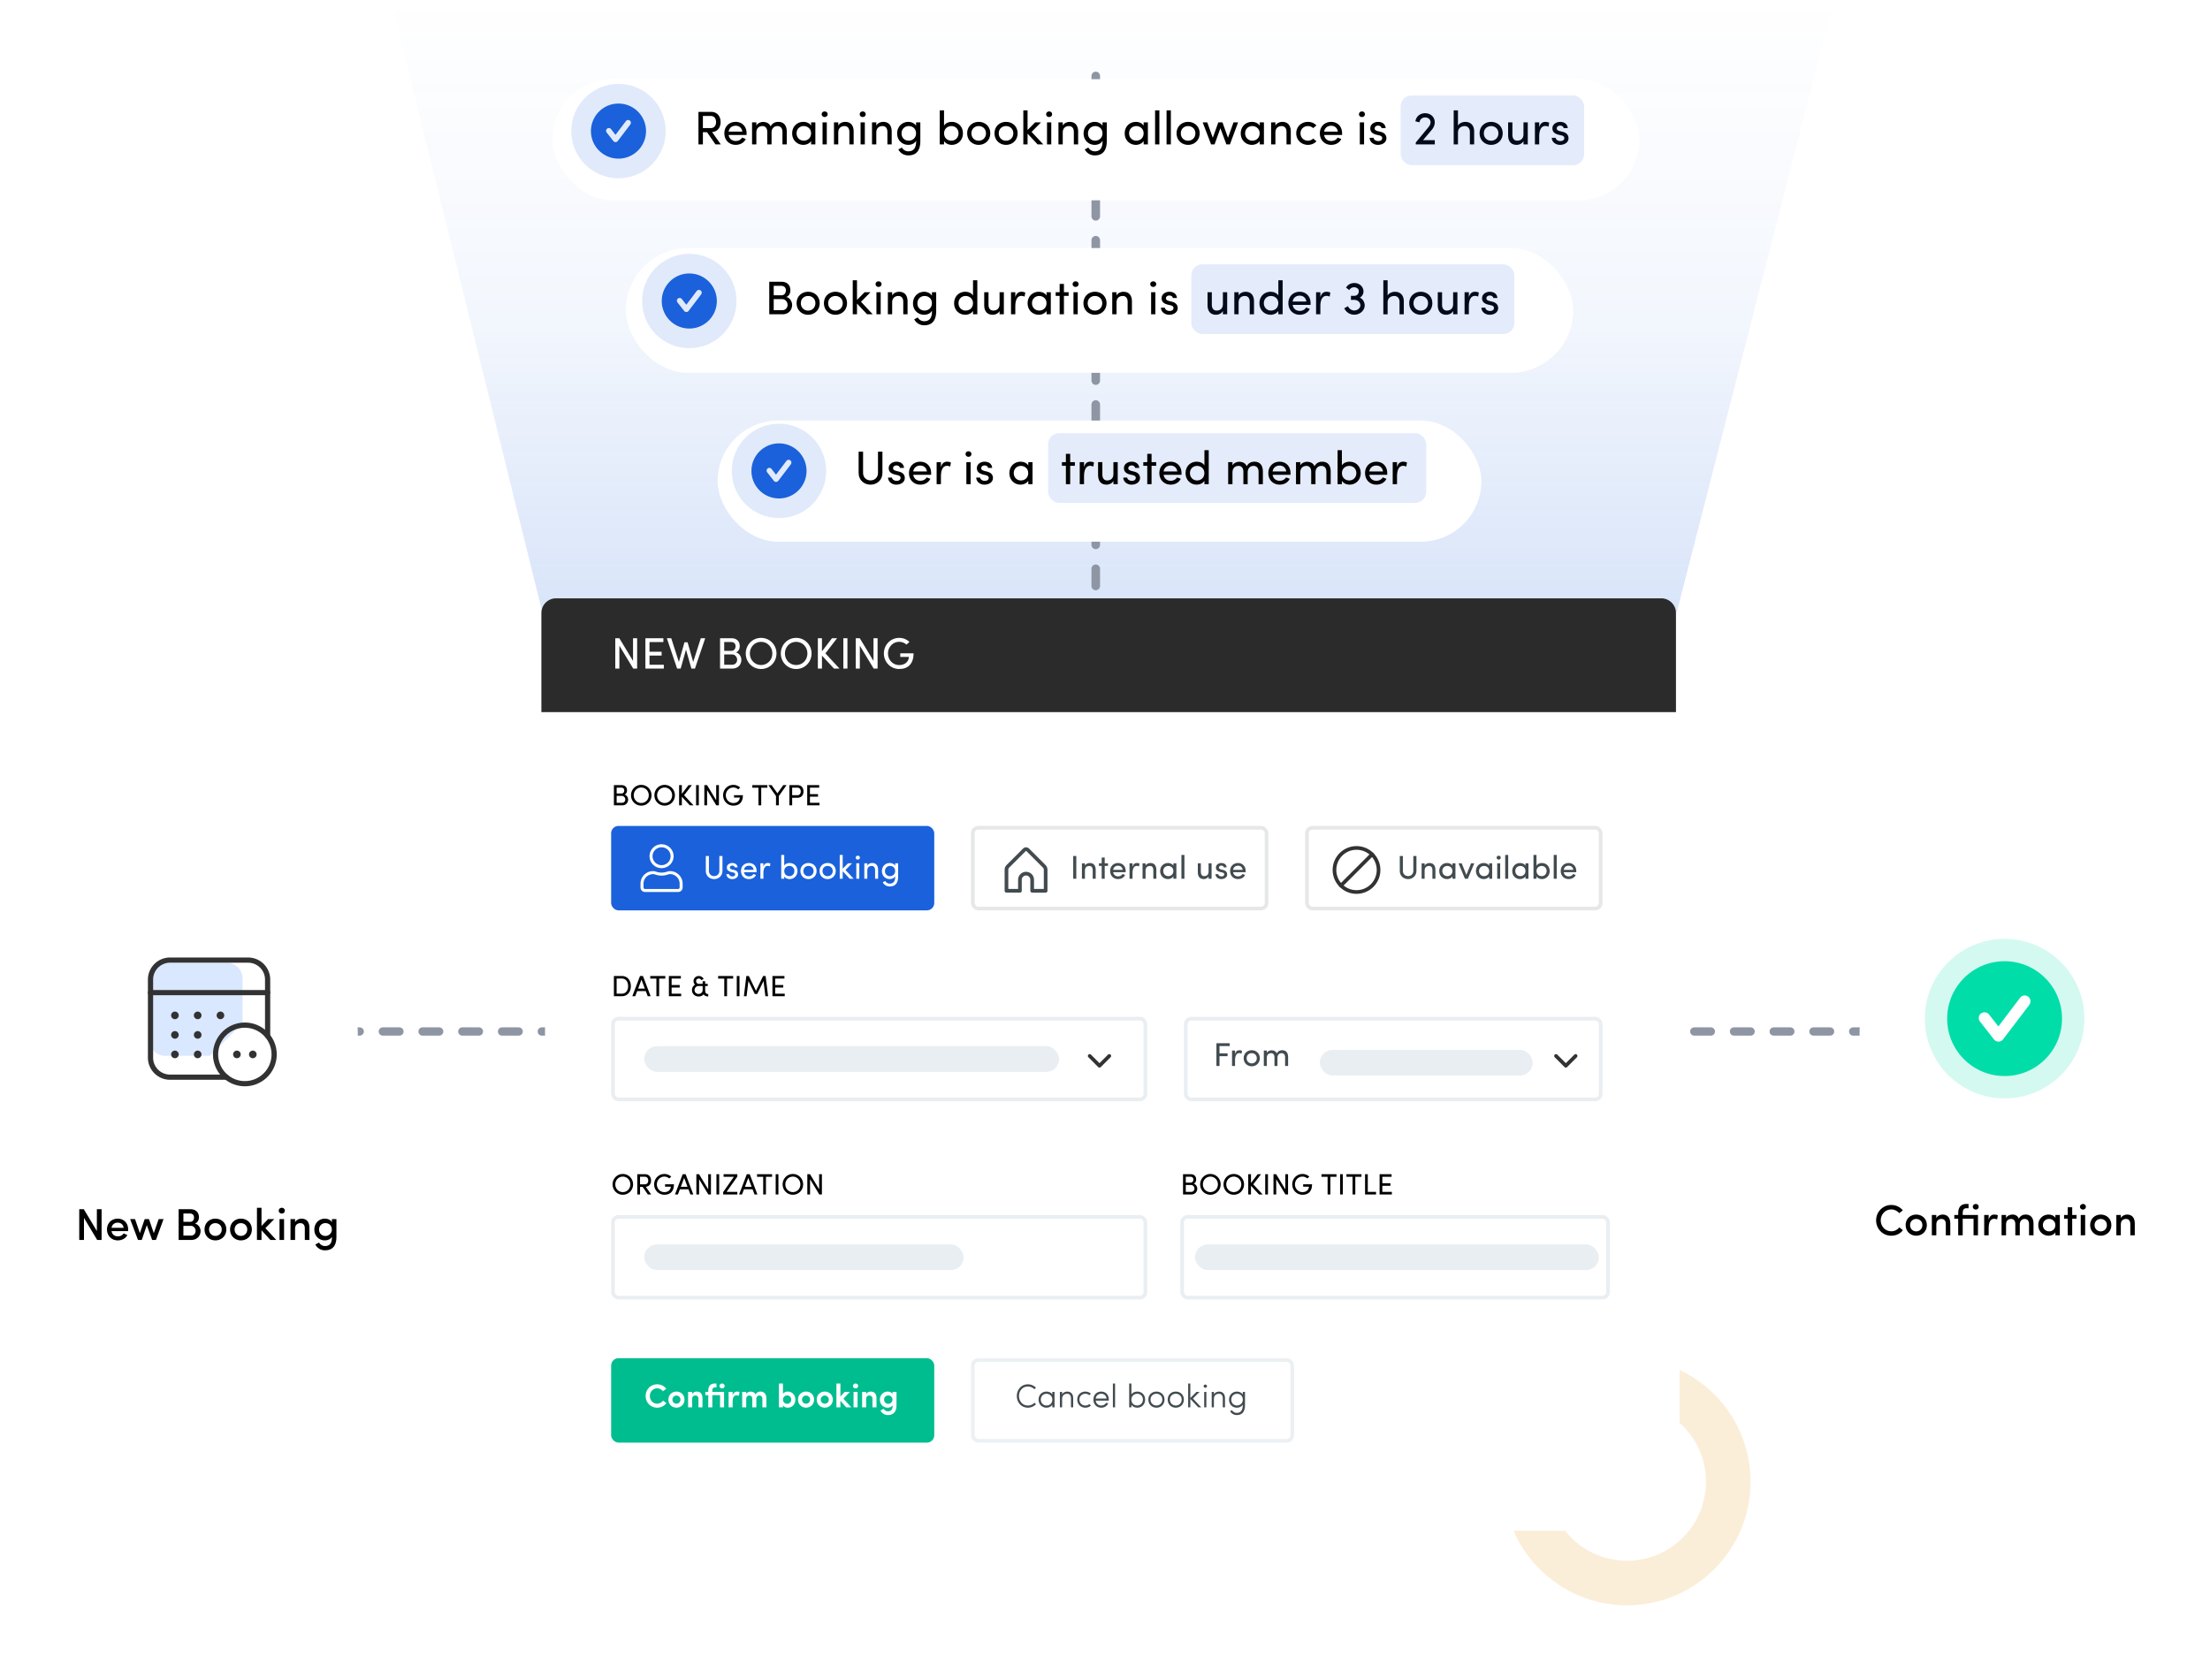 <svg xmlns="http://www.w3.org/2000/svg" width="659" height="501" fill="none"  xmlns:v="https://vecta.io/nano"><style><![CDATA[.B{fill:#fff}.C{fill:#000}.D{stroke-width:1.095}.E{color-interpolation-filters:sRGB}.F{flood-opacity:0}.G{stroke-linecap:round}.H{fill:#1a61db}.I{stroke-linejoin:round}.J{fill:#424b4f}.K{stroke:#323232}.L{stroke:#e9eef2}.M{fill:#e9eef2}.N{fill-opacity:.12}.O{fill-opacity:.13}.P{stroke-miterlimit:1.573}]]></style><path d="M116.541 0H546.838L499.652 183.944H162.043L116.541 0Z" fill="url(#G)"/><circle cx="485.155" cy="441.973" r="30.203" stroke="#fbeed9" stroke-width="13.31"/><path d="M102.308 307.668H562.714" stroke="#8e95a3" stroke-width="2.473" stroke-dasharray="4.95 6.9" class="G P"/><g filter="url(#A)" class="B"><rect x="161.432" y="178.469" width="338.325" height="275.916" rx="4.38"/></g><path d="M161.432 182.849a4.38 4.38 0 0 1 4.38-4.38h329.566a4.38 4.38 0 0 1 4.379 4.38v29.562H161.432v-29.562z" fill="#2b2b2b"/><path d="M189.987 199.418v-9.052h-1.221v6.766l-4.087-6.766h-1.208v9.052h1.221v-6.819l4.126 6.819h1.169zm2.465-9.052v9.052h5.492v-1.143h-4.27v-2.733h3.613v-1.143h-3.613v-2.89h4.139v-1.143h-5.361zm16.521 0l-2.273 7.082-1.668-5.86h-.933l-1.669 5.86-2.273-7.082h-1.314l3.062 9.052h1.064l1.59-5.649 1.603 5.649h1.064l3.061-9.052h-1.314zm11.614 2.339c0-1.433-.933-2.339-2.457-2.339h-3.416v9.052h3.705c1.682 0 2.654-1.208 2.654-2.614 0-.894-.618-1.997-1.629-2.207.854-.316 1.143-1.13 1.143-1.892zm-4.638 1.419v-2.628h2.05c.827 0 1.34.46 1.34 1.248 0 .736-.408 1.38-1.209 1.38h-2.181zm2.378 1.077c.907 0 1.485.854 1.485 1.59 0 .775-.552 1.484-1.446 1.484h-2.417v-3.074h2.378zm4.046-.289c0 2.575 1.997 4.638 4.572 4.638 2.588 0 4.599-2.063 4.599-4.638 0-2.562-2.011-4.651-4.599-4.651-2.575 0-4.572 2.089-4.572 4.651zm1.222 0c0-1.932 1.458-3.469 3.35-3.469 1.905 0 3.364 1.537 3.364 3.469s-1.459 3.455-3.364 3.455c-1.892 0-3.35-1.524-3.35-3.455zm9.235 0c0 2.575 1.997 4.638 4.572 4.638 2.589 0 4.599-2.063 4.599-4.638 0-2.562-2.01-4.651-4.599-4.651-2.575 0-4.572 2.089-4.572 4.651zm1.222 0c0-1.932 1.458-3.469 3.35-3.469 1.905 0 3.364 1.537 3.364 3.469s-1.459 3.455-3.364 3.455c-1.892 0-3.35-1.524-3.35-3.455zm12.073-.026l3.482-4.52h-1.511l-2.996 3.915v-3.915h-1.222v9.052h1.222v-3.862l3.587 3.862h1.643l-4.205-4.532zm5.349-4.52v9.052h1.222v-9.052h-1.222zm10.212 9.052v-9.052h-1.221v6.766l-4.087-6.766h-1.208v9.052h1.222v-6.819l4.125 6.819h1.169zm9.508-7.962c-.789-.735-1.853-1.195-3.062-1.195-2.575 0-4.572 2.089-4.572 4.651 0 2.575 1.997 4.638 4.572 4.638 2.589 0 4.284-1.485 4.284-4.678h-3.968v1.065h2.575c-.066 1.511-1.275 2.443-2.891 2.443-1.892 0-3.35-1.537-3.35-3.468 0-1.918 1.458-3.482 3.35-3.482.841 0 1.603.329 2.181.841l.881-.815z" class="B"/><path d="M186.974 235.738c0-.954-.622-1.559-1.638-1.559h-2.277v6.035h2.47a1.68 1.68 0 0 0 1.769-1.743c0-.595-.411-1.331-1.086-1.471.57-.211.762-.754.762-1.262zm-3.092.946v-1.751h1.367c.552 0 .893.306.893.832 0 .49-.271.919-.806.919h-1.454zm1.586.719c.604 0 .989.569.989 1.06 0 .516-.367.989-.963.989h-1.612v-2.049h1.586zm2.697-.193c0 1.717 1.331 3.092 3.048 3.092 1.726 0 3.066-1.375 3.066-3.092 0-1.708-1.34-3.101-3.066-3.101-1.717 0-3.048 1.393-3.048 3.101zm.814 0c0-1.288.973-2.312 2.234-2.312 1.27 0 2.242 1.024 2.242 2.312s-.972 2.304-2.242 2.304c-1.261 0-2.234-1.016-2.234-2.304zm6.157 0c0 1.717 1.332 3.092 3.049 3.092 1.725 0 3.065-1.375 3.065-3.092 0-1.708-1.34-3.101-3.065-3.101-1.717 0-3.049 1.393-3.049 3.101zm.815 0c0-1.288.972-2.312 2.234-2.312 1.27 0 2.242 1.024 2.242 2.312s-.972 2.304-2.242 2.304c-1.262 0-2.234-1.016-2.234-2.304zm8.049-.018l2.321-3.013h-1.007l-1.997 2.61v-2.61h-.815v6.035h.815v-2.575l2.391 2.575h1.095L204 237.192zm3.566-3.013v6.035h.814v-6.035h-.814zm6.808 6.035v-6.035h-.815v4.511l-2.724-4.511h-.806v6.035h.815v-4.546l2.75 4.546h.78zm6.338-5.308c-.525-.49-1.235-.797-2.041-.797-1.717 0-3.048 1.393-3.048 3.101 0 1.717 1.331 3.092 3.048 3.092 1.726 0 2.856-.99 2.856-3.118h-2.646v.709h1.717c-.044 1.007-.849 1.629-1.927 1.629-1.261 0-2.233-1.024-2.233-2.312 0-1.279.972-2.321 2.233-2.321.561 0 1.069.219 1.454.56l.587-.543zm3.623-.727v.771h1.831v5.264h.823v-5.264h1.831v-.771h-4.485zm7.904 6.035v-2.776l2.313-3.259h-.981l-1.752 2.444-1.735-2.444h-.972l2.286 3.259v2.776h.841zm3.153-6.035v6.035h.823v-2.26h1.586c1.278 0 1.795-.937 1.795-1.883s-.517-1.892-1.795-1.892h-2.409zm2.4.762c.701 0 .99.578.99 1.13 0 .561-.298 1.121-1.034 1.121h-1.533v-2.251h1.577zm2.912-.762v6.035h3.661v-.762h-2.847v-1.822h2.409v-.762h-2.409v-1.927h2.76v-.762h-3.574zm-55.306 62.97c1.716 0 2.715-1.288 2.715-3.004s-.999-3.031-2.715-3.031h-2.339v6.035h2.339zm-1.525-.762v-4.511h1.525c1.252 0 1.9.998 1.9 2.269s-.648 2.242-1.9 2.242h-1.525zm6.412-1.507l.998-2.68.999 2.68h-1.997zm2.277.736l.587 1.533h.859l-2.287-6.035h-.876l-2.294 6.035h.867l.587-1.533h2.557zm1.338-4.502v.771h1.831v5.264h.823v-5.264h1.831v-.771H193.9zm5.557 0v6.035h3.661v-.762h-2.847v-1.822h2.409v-.762h-2.409v-1.927h2.76v-.762h-3.574zm8.883 2.339c-.455 0-.77-.412-.77-.833 0-.429.341-.744.805-.744.342 0 .631.193.806.499l.648-.403c-.306-.517-.832-.858-1.454-.858-.876 0-1.568.674-1.568 1.506 0 .421.149.815.43 1.087a1.85 1.85 0 0 0-.894 1.594c0 1.077.806 1.927 1.971 1.927.604 0 1.183-.228 1.489-.648.237.376.718.648 1.384.648v-.736c-.797 0-.911-.526-.911-1.191v-1.2h.762v-.64h-.762v-.788h-.753v.78h-1.183zm1.183.648v1.252c-.026.631-.517 1.113-1.209 1.113-.727 0-1.209-.5-1.209-1.165a1.22 1.22 0 0 1 1.218-1.2h1.2zm4.616-2.987v.771h1.831v5.264h.823v-5.264h1.831v-.771h-4.485zm5.556 0v6.035h.815v-6.035h-.815zm5.731 4.432l-2.128-4.432h-.745l-.736 6.035h.806l.552-4.537 1.901 3.871h.718l1.883-3.871.552 4.537h.806l-.736-6.035h-.744l-2.129 4.432zm4.91-4.432v6.035h3.662v-.762h-2.847v-1.822h2.409v-.762h-2.409v-1.927h2.759v-.762h-3.574z" class="C"/><rect x="182.236" y="246.353" width="96.352" height="25.183" rx="2.19" class="H"/><path d="M212.949 261.323c-.838 0-1.557-.601-1.557-1.547v-4.454h-.927v4.454c0 1.478 1.134 2.434 2.484 2.434 1.33 0 2.483-.956 2.483-2.434v-4.454h-.926v4.454c0 .946-.72 1.547-1.557 1.547zm5.665-1.094c.345.079.621.237.611.582s-.275.571-.699.601c-.286.019-.522-.03-.729-.158-.227-.108-.345-.325-.375-.522h-.818c.03.946.887 1.478 1.715 1.478.956 0 1.783-.513 1.783-1.38 0-.522-.246-1.103-1.192-1.34l-.68-.167c-.236-.069-.453-.168-.542-.355-.049-.099-.049-.217-.01-.365.069-.246.345-.414.69-.414.355 0 .67.178.719.523h.858c-.079-.936-.818-1.301-1.597-1.301-.827 0-1.517.502-1.596 1.173-.079.857.394 1.271 1.232 1.497l.63.148zm3.247-.778c.108-.779.7-1.232 1.458-1.232.749 0 1.291.453 1.4 1.232h-2.858zm3.745.345c0-1.459-.976-2.385-2.287-2.385s-2.355.926-2.355 2.385 1.045 2.414 2.355 2.414c.897 0 1.725-.404 2.119-1.222l-.769-.296c-.266.463-.768.71-1.32.71-.788 0-1.38-.473-1.488-1.252h3.735c.01-.108.01-.246.01-.354zm2.036.64c0-1.222.374-2.168 1.261-2.168.188 0 .434.04.68.158l.138-.838c-.128-.088-.473-.177-.798-.177-.601 0-1.045.315-1.281 1.133v-1.035h-.897v4.602h.897v-1.675zm6.207.966c.305.512.966.808 1.606.808 1.262 0 2.336-.946 2.336-2.405 0-1.468-1.055-2.394-2.326-2.394-.67 0-1.311.266-1.616.788v-3.193h-.897v7.105h.897v-.709zm.01-1.606c0-.986.778-1.508 1.527-1.508.828 0 1.488.601 1.488 1.508s-.66 1.537-1.488 1.537c-.818 0-1.527-.562-1.527-1.537zm7.226 2.414c1.31 0 2.414-.956 2.414-2.414s-1.104-2.385-2.414-2.385-2.405.926-2.405 2.385 1.094 2.414 2.405 2.414zm0-.867c-.838 0-1.518-.601-1.518-1.547 0-.927.68-1.508 1.518-1.508.818 0 1.517.581 1.517 1.508 0 .946-.699 1.547-1.517 1.547zm5.706.867c1.311 0 2.415-.956 2.415-2.414s-1.104-2.385-2.415-2.385-2.404.926-2.404 2.385 1.094 2.414 2.404 2.414zm0-.867c-.837 0-1.517-.601-1.517-1.547 0-.927.68-1.508 1.517-1.508.818 0 1.518.581 1.518 1.508 0 .946-.7 1.547-1.518 1.547zm4.495-1.478l2.099 2.246h1.182l-2.443-2.611 1.97-1.991h-1.222l-1.586 1.607v-4.11h-.887v7.105h.887v-2.246zm4.946-2.356h-.887v4.602h.887v-4.602zm-1.064-1.694c0 .344.276.581.621.581s.621-.237.621-.581-.276-.582-.621-.582-.621.237-.621.582zm3.461 3.813c0-.975.65-1.34 1.3-1.34.631 0 1.015.443 1.015 1.222v2.601h.897v-2.66c0-1.301-.621-2.04-1.774-2.04-.502 0-1.172.236-1.438.788v-.69h-.897v4.602h.897v-2.483zm5.345 3.144c-.118.049-.64.335-.749.394.444.818 1.222 1.241 2.08 1.241 1.527 0 2.512-.827 2.512-2.995v-3.903h-.887v.72c-.315-.522-.975-.818-1.616-.818-1.261 0-2.335.956-2.335 2.414s1.074 2.385 2.335 2.385c.651 0 1.331-.296 1.616-.848 0 .04.01.069.01.109 0 1.527-.64 2.089-1.635 2.089-.513 0-1.055-.276-1.331-.788zm2.947-2.957c0 .986-.779 1.518-1.528 1.518a1.44 1.44 0 0 1-1.498-1.518c0-.896.671-1.527 1.498-1.527.818 0 1.528.542 1.528 1.527z" class="B"/><g clip-path="url(#H)" class="B"><path d="M199.786 259.833c-.804 0-1.191.445-2.512.445s-1.704-.445-2.512-.445c-2.08 0-3.767 1.674-3.767 3.736v1.157a1.34 1.34 0 0 0 1.345 1.334h9.868a1.34 1.34 0 0 0 1.346-1.334v-1.157c0-2.062-1.688-3.736-3.768-3.736zm2.871 4.893a.45.45 0 0 1-.449.445h-9.868a.45.45 0 0 1-.448-.445v-1.157c0-1.57 1.287-2.846 2.87-2.846.55 0 1.097.445 2.512.445s1.963-.445 2.512-.445c1.584 0 2.871 1.276 2.871 2.846v1.157zm-5.383-5.782c1.982 0 3.589-1.593 3.589-3.559s-1.607-3.558-3.589-3.558-3.588 1.593-3.588 3.558 1.606 3.559 3.588 3.559zm0-6.228c1.483 0 2.692 1.198 2.692 2.669s-1.209 2.669-2.692 2.669-2.691-1.198-2.691-2.669 1.208-2.669 2.691-2.669z"/></g><g class="D"><rect x="290.083" y="246.9" width="87.592" height="24.088" rx="1.642" stroke="#e6e8e7" class="B"/><path d="M304.135 265.697v-3.285c0-1.008.817-1.825 1.825-1.825s1.824.817 1.824 1.825v3.285h4.015v-6.268a1.46 1.46 0 0 0-.428-1.032l-4.895-4.895a.73.73 0 0 0-1.032 0l-4.896 4.895a1.46 1.46 0 0 0-.428 1.032v6.268h4.015z" stroke="#424b4f" class="I"/></g><path d="M320.025 255.322v6.79h.916v-6.79h-.916zm3.491 4.307c0-.976.65-1.341 1.3-1.341.631 0 1.015.444 1.015 1.222v2.602h.897v-2.661c0-1.301-.621-2.04-1.774-2.04-.502 0-1.172.237-1.438.789v-.69h-.897v4.602h.897v-2.483zm5.897-2.119v-1.734h-.897v1.734h-.827v.759h.827v3.843h.897v-3.843h.976v-.759h-.976zm2.516 1.941c.108-.778.699-1.232 1.458-1.232.749 0 1.291.454 1.399 1.232h-2.857zm3.744.345c0-1.458-.975-2.385-2.286-2.385s-2.355.927-2.355 2.385 1.044 2.414 2.355 2.414c.897 0 1.725-.404 2.119-1.222l-.769-.295c-.266.463-.769.709-1.32.709-.789 0-1.38-.473-1.488-1.251h3.734c.01-.109.01-.247.01-.355zm2.037.641c0-1.222.374-2.168 1.261-2.168.187 0 .434.039.68.157l.138-.837c-.128-.089-.473-.178-.798-.178-.601 0-1.045.316-1.281 1.134v-1.035h-.897v4.602h.897v-1.675zm3.887-.808c0-.976.651-1.341 1.301-1.341.631 0 1.015.444 1.015 1.222v2.602h.897v-2.661c0-1.301-.621-2.04-1.774-2.04-.502 0-1.172.237-1.439.789v-.69h-.896v4.602h.896v-2.483zm8.302 2.483h.887v-4.602h-.887v.69c-.315-.523-.975-.789-1.616-.789-1.261 0-2.335.927-2.335 2.395 0 1.458 1.074 2.404 2.335 2.404.641 0 1.311-.295 1.616-.808v.71zm-.01-2.316c0 .976-.709 1.537-1.527 1.537-.828 0-1.498-.63-1.498-1.537s.67-1.508 1.498-1.508c.749 0 1.527.523 1.527 1.508zm2.398-4.789v7.105h.897v-7.105h-.897zm8.099 4.986c0 .986-.65 1.34-1.3 1.34-.631 0-1.005-.443-1.005-1.222v-2.601h-.897v2.661c-.01 1.3.621 2.039 1.774 2.039.502 0 1.143-.236 1.428-.788v.69h.897v-4.602h-.897v2.483zm4.066.237c.344.079.62.236.61.581s-.275.572-.699.601c-.286.02-.522-.029-.729-.157-.227-.109-.345-.326-.375-.523h-.818c.03.946.887 1.478 1.715 1.478.956 0 1.783-.512 1.783-1.379 0-.522-.246-1.104-1.192-1.34l-.68-.168c-.236-.069-.453-.167-.542-.355-.049-.098-.049-.216-.01-.364.069-.247.345-.414.69-.414.355 0 .67.177.72.522h.857c-.079-.936-.818-1.301-1.597-1.301-.827 0-1.517.503-1.596 1.173-.079.857.394 1.271 1.232 1.498l.631.148zm3.246-.779c.108-.778.7-1.232 1.458-1.232.749 0 1.291.454 1.4 1.232h-2.858zm3.745.345c0-1.458-.976-2.385-2.287-2.385s-2.355.927-2.355 2.385 1.045 2.414 2.355 2.414c.897 0 1.725-.404 2.119-1.222l-.769-.295c-.266.463-.768.709-1.32.709-.788 0-1.38-.473-1.488-1.251h3.735c.01-.109.01-.247.01-.355z" class="J"/><rect x="389.72" y="246.9" width="87.592" height="24.088" rx="1.642" stroke="#e6e8e7" class="B D"/><g clip-path="url(#I)" class="D I K"><path d="M409.146 254.847l-9.29 9.29 9.29-9.29z"/><path d="M404.501 252.923a6.57 6.57 0 0 0-6.57 6.569 6.57 6.57 0 0 0 6.57 6.57 6.57 6.57 0 0 0 6.569-6.57 6.57 6.57 0 0 0-6.569-6.569z"/></g><path d="M419.885 261.324c-.837 0-1.557-.601-1.557-1.547v-4.454h-.926v4.454c0 1.478 1.133 2.434 2.483 2.434 1.331 0 2.484-.956 2.484-2.434v-4.454h-.927v4.454c0 .946-.719 1.547-1.557 1.547zm4.926-1.695c0-.975.651-1.34 1.301-1.34.631 0 1.015.443 1.015 1.222v2.601h.897v-2.66c0-1.301-.621-2.04-1.774-2.04-.503 0-1.173.236-1.439.788v-.69h-.897v4.602h.897v-2.483zm8.302 2.483H434v-4.602h-.887v.69c-.315-.522-.976-.788-1.616-.788-1.261 0-2.335.926-2.335 2.394 0 1.459 1.074 2.405 2.335 2.405.64 0 1.311-.296 1.616-.808v.709zm-.01-2.315c0 .975-.709 1.537-1.527 1.537-.828 0-1.498-.631-1.498-1.537s.67-1.508 1.498-1.508c.749 0 1.527.522 1.527 1.508zm1.816-2.287l1.912 4.602h.867l1.912-4.602h-.956l-1.389 3.459-1.4-3.459h-.946zm9.145 4.602h.887v-4.602h-.887v.69c-.315-.522-.975-.788-1.616-.788-1.261 0-2.335.926-2.335 2.394 0 1.459 1.074 2.405 2.335 2.405.641 0 1.311-.296 1.616-.808v.709zm-.01-2.315c0 .975-.709 1.537-1.527 1.537-.828 0-1.498-.631-1.498-1.537s.67-1.508 1.498-1.508c.749 0 1.527.522 1.527 1.508zm3.285-2.287h-.887v4.602h.887v-4.602zm-1.064-1.694c0 .344.275.581.62.581s.621-.237.621-.581-.276-.582-.621-.582-.62.237-.62.582zm2.563-.809v7.105h.897v-7.105h-.897zm6.043 7.105h.887v-4.602h-.887v.69c-.316-.522-.976-.788-1.616-.788-1.262 0-2.336.926-2.336 2.394 0 1.459 1.074 2.405 2.336 2.405.64 0 1.31-.296 1.616-.808v.709zm-.01-2.315c0 .975-.71 1.537-1.528 1.537-.827 0-1.497-.631-1.497-1.537s.67-1.508 1.497-1.508c.749 0 1.528.522 1.528 1.508zm3.294 1.606c.306.512.966.808 1.606.808 1.262 0 2.336-.946 2.336-2.405 0-1.468-1.055-2.394-2.326-2.394-.67 0-1.31.266-1.616.788v-3.193h-.897v7.105h.897v-.709zm.01-1.606c0-.986.778-1.508 1.527-1.508.828 0 1.488.601 1.488 1.508s-.66 1.537-1.488 1.537c-.818 0-1.527-.562-1.527-1.537zm5.127-4.79v7.105h.897v-7.105h-.897zm2.988 4.445c.108-.779.699-1.232 1.458-1.232.749 0 1.291.453 1.399 1.232h-2.857zm3.744.345c0-1.459-.975-2.385-2.286-2.385s-2.355.926-2.355 2.385 1.044 2.414 2.355 2.414c.897 0 1.724-.404 2.119-1.222l-.769-.296c-.266.463-.769.71-1.32.71-.789 0-1.38-.473-1.488-1.252h3.734c.01-.108.01-.246.01-.354z" class="J"/><rect x="182.236" y="405.114" width="96.352" height="25.183" rx="2.19" fill="#00bd90"/><g class="B"><path d="M197.706 417.768a2.15 2.15 0 0 1-1.763.917c-1.232 0-2.158-1.015-2.158-2.287 0-1.261.926-2.296 2.158-2.296.719 0 1.33.355 1.724.868l1.005-.72c-.591-.828-1.576-1.34-2.729-1.34-1.932 0-3.42 1.567-3.42 3.488 0 1.912 1.488 3.479 3.42 3.479 1.182 0 2.168-.542 2.759-1.38l-.996-.729zm4.005.926c-.67 0-1.202-.482-1.202-1.231a1.15 1.15 0 1 1 2.404 0c0 .749-.532 1.231-1.202 1.231zm0 1.173c1.301 0 2.394-.956 2.394-2.404 0-1.459-1.093-2.385-2.394-2.385s-2.395.926-2.395 2.385c0 1.448 1.094 2.404 2.395 2.404zm4.675-2.542c0-.799.453-1.074 1.005-1.074.522 0 .877.354.877 1.024v2.503h1.202v-2.719c0-1.311-.641-1.981-1.715-1.981-.542 0-1.103.276-1.369.778v-.68h-1.203v4.602h1.203v-2.453zm9.523-2.149h-3.499v-.364c0-.562.188-.986.749-.986h.503v-1.153h-.503c-1.301 0-1.961.789-1.961 2.139v.364h-.877v.966h.877v3.636h1.212v-3.636h2.306v3.636h1.193v-4.602zm-1.37-1.783c0 .424.355.729.778.729s.759-.305.759-.729c0-.404-.335-.72-.759-.72s-.778.316-.778.72zm3.924 4.759c0-1.222.335-1.951 1.153-1.951.118 0 .414 0 .699.128l.207-1.084c-.187-.108-.433-.167-.759-.167-.522 0-1.064.345-1.3 1.182v-1.084h-1.202v4.602h1.202v-1.626zm8.003-1.901c.502 0 .867.354.867 1.024v2.503h1.192v-2.631c0-1.35-.66-2.069-1.774-2.069-.354 0-1.024.098-1.448.867-.266-.562-.729-.818-1.468-.857-.444 0-1.055.207-1.321.768v-.68h-1.202v4.602h1.202v-2.453c0-.789.473-1.074.966-1.074.473 0 .837.354.847.995v2.532h1.202v-2.453c0-.71.385-1.074.937-1.074zm7.029 1.212a1.2 1.2 0 0 1 1.222-1.242c.67 0 1.212.493 1.212 1.242 0 .758-.542 1.261-1.212 1.261-.661 0-1.222-.493-1.222-1.261zm-.02 2.315v-.62c.246.463.838.719 1.439.719 1.212 0 2.256-.936 2.256-2.395 0-1.468-1.044-2.404-2.256-2.404-.621 0-1.193.246-1.439.709v-3.114h-1.202v7.105h1.202zm6.882-1.084c-.67 0-1.202-.482-1.202-1.231a1.15 1.15 0 1 1 2.405 0c0 .749-.532 1.231-1.203 1.231zm0 1.173c1.301 0 2.395-.956 2.395-2.404 0-1.459-1.094-2.385-2.395-2.385s-2.394.926-2.394 2.385c0 1.448 1.094 2.404 2.394 2.404zm5.582-1.173c-.67 0-1.202-.482-1.202-1.231a1.15 1.15 0 1 1 2.404 0c0 .749-.532 1.231-1.202 1.231zm0 1.173c1.301 0 2.394-.956 2.394-2.404 0-1.459-1.093-2.385-2.394-2.385s-2.395.926-2.395 2.385c0 1.448 1.094 2.404 2.395 2.404zm6.399-.089h1.508l-2.345-2.581 1.931-2.021h-1.557l-1.271 1.38v-3.883h-1.192v7.105h1.192v-1.971l1.734 1.971zm3.376-4.602h-1.193v4.602h1.193v-4.602zm-1.37-1.783c0 .424.355.729.779.729s.758-.305.758-.729c0-.404-.335-.72-.758-.72s-.779.316-.779.72zm3.93 3.932c0-.799.453-1.074 1.005-1.074.522 0 .877.354.877 1.024v2.503h1.202v-2.719c0-1.311-.64-1.981-1.714-1.981-.542 0-1.104.276-1.37.778v-.68h-1.202v4.602h1.202v-2.453zm7.847.147c0 .779-.63 1.262-1.251 1.262-.67 0-1.242-.493-1.242-1.262a1.21 1.21 0 0 1 1.242-1.241c.66 0 1.251.453 1.251 1.241zm-2.591 2.75l-.976.492c.404.838 1.242 1.36 2.198 1.36 1.596 0 2.572-.906 2.572-2.956v-3.942h-1.173v.621c-.266-.463-.867-.719-1.468-.719-1.202 0-2.306.936-2.306 2.414 0 1.459 1.104 2.385 2.306 2.385.591 0 1.232-.266 1.468-.729.079.965-.236 1.833-1.399 1.833-.483 0-1.025-.296-1.222-.759z"/><rect x="290.083" y="405.662" width="95.257" height="24.088" rx="1.642" stroke="#ebf0f3" class="D"/></g><path d="M308.469 418.399a2.72 2.72 0 0 1-1.971.827c-1.567 0-2.641-1.261-2.641-2.828 0-1.576 1.074-2.838 2.641-2.838.789 0 1.459.316 1.961.818l.454-.453c-.621-.631-1.459-1.015-2.415-1.015-1.921 0-3.291 1.567-3.291 3.488 0 1.932 1.37 3.479 3.291 3.479.956 0 1.804-.384 2.424-1.015l-.453-.463zm5.982-3.223h-.66v.759c-.345-.581-1.064-.857-1.734-.857-1.311 0-2.355.926-2.355 2.385s1.044 2.414 2.355 2.414c.67 0 1.389-.306 1.734-.887v.788h.66v-4.602zm-4.089 2.287c0-1.055.739-1.725 1.695-1.725.827 0 1.734.582 1.734 1.725s-.788 1.754-1.734 1.754c-.956 0-1.695-.73-1.695-1.754zm6.349-.197c0-1.124.798-1.538 1.527-1.538.71 0 1.114.513 1.114 1.37v2.68h.66v-2.68c.01-1.261-.641-2.02-1.774-2.02-.532 0-1.241.256-1.527.857v-.759h-.66v4.602h.66v-2.512zm8.116 1.517c-.325.296-.729.443-1.193.443-.955 0-1.754-.699-1.754-1.763s.799-1.735 1.754-1.735a1.79 1.79 0 0 1 1.193.434l.463-.463c-.434-.394-1.015-.621-1.656-.621-1.31 0-2.404.926-2.404 2.385s1.094 2.414 2.404 2.414c.641 0 1.232-.227 1.666-.631l-.473-.463zm3.55 1.094c.936 0 1.714-.473 2.099-1.301l-.66-.148c-.286.503-.808.798-1.439.798-.848 0-1.547-.561-1.656-1.458h3.903c.009-.089.009-.197.009-.305 0-1.459-.946-2.385-2.256-2.385s-2.326.926-2.326 2.385 1.015 2.414 2.326 2.414zm-1.656-2.72c.128-.877.789-1.429 1.656-1.429.857 0 1.458.552 1.586 1.429h-3.242zm5.781-4.474h-.65v7.095h.65v-7.095zm4.21 7.095h.66v-.788c.345.581 1.064.887 1.734.887 1.311 0 2.355-.956 2.355-2.414s-1.044-2.385-2.355-2.385c-.67 0-1.389.276-1.734.857v-3.252h-.66v7.095zm4.089-2.315c0 1.024-.739 1.754-1.695 1.754-.946 0-1.734-.611-1.734-1.754s.906-1.725 1.734-1.725c.956 0 1.695.67 1.695 1.725zm4.033 2.414c1.311 0 2.405-.956 2.405-2.414s-1.094-2.385-2.405-2.385-2.404.926-2.404 2.385 1.094 2.414 2.404 2.414zm0-.651c-.956 0-1.754-.699-1.754-1.763s.798-1.735 1.754-1.735 1.754.67 1.754 1.735-.798 1.763-1.754 1.763zm5.774.651c1.311 0 2.405-.956 2.405-2.414s-1.094-2.385-2.405-2.385-2.404.926-2.404 2.385 1.094 2.414 2.404 2.414zm0-.651c-.956 0-1.754-.699-1.754-1.763s.798-1.735 1.754-1.735 1.754.67 1.754 1.735-.798 1.763-1.754 1.763zm4.335-1.96l2.375 2.512h.897l-2.493-2.631 1.971-1.971h-.927l-1.823 1.823v-4.316h-.65v7.095h.65v-2.512zm4.783-2.09h-.65v4.602h.65v-4.602zm-.818-1.714c0 .276.227.473.503.473s.502-.197.502-.473-.226-.473-.502-.473-.503.197-.503.473zm3.07 3.804c0-1.124.798-1.538 1.528-1.538.709 0 1.113.513 1.113 1.37v2.68h.66v-2.68c.01-1.261-.64-2.02-1.773-2.02-.533 0-1.242.256-1.528.857v-.759h-.66v4.602h.66v-2.512zm5.18.226c0-1.025.739-1.754 1.695-1.754.946 0 1.734.611 1.734 1.754s-.907 1.725-1.734 1.725c-.956 0-1.695-.67-1.695-1.725zm-.355 3.439a2.25 2.25 0 0 0 1.981 1.143c1.448 0 2.463-.778 2.463-3.025v-3.873h-.66v.789c-.345-.582-1.064-.887-1.734-.887-1.311 0-2.356.956-2.356 2.414s1.045 2.385 2.356 2.385c.67 0 1.428-.345 1.734-.936 0 1.882-.729 2.483-1.803 2.483-.552 0-1.074-.256-1.419-.818l-.562.325z" class="J"/><g class="D"><rect x="182.783" y="303.836" width="158.761" height="24.088" rx="1.642" class="B L"/><path d="M324.938 314.967l2.92 2.92 2.919-2.92" class="G I K"/></g><rect x="192.09" y="312.047" width="123.724" height="7.664" rx="3.832" class="M"/><path d="M356.684 351.798c0-.955-.622-1.559-1.638-1.559h-2.277v6.035h2.47a1.68 1.68 0 0 0 1.769-1.743c0-.596-.411-1.332-1.086-1.472.57-.21.762-.753.762-1.261zm-3.092.946v-1.752h1.367c.552 0 .893.307.893.832 0 .491-.271.92-.806.92h-1.454zm1.586.718c.604 0 .99.57.99 1.06 0 .517-.368.99-.964.99h-1.612v-2.05h1.586zm2.697-.192c0 1.716 1.331 3.092 3.048 3.092 1.726 0 3.066-1.376 3.066-3.092 0-1.709-1.34-3.101-3.066-3.101-1.717 0-3.048 1.392-3.048 3.101zm.815 0c0-1.288.972-2.313 2.233-2.313 1.27 0 2.243 1.025 2.243 2.313s-.973 2.303-2.243 2.303c-1.261 0-2.233-1.016-2.233-2.303zm6.156 0c0 1.716 1.332 3.092 3.049 3.092 1.725 0 3.065-1.376 3.065-3.092 0-1.709-1.34-3.101-3.065-3.101-1.717 0-3.049 1.392-3.049 3.101zm.815 0c0-1.288.972-2.313 2.234-2.313 1.27 0 2.242 1.025 2.242 2.313s-.972 2.303-2.242 2.303c-1.262 0-2.234-1.016-2.234-2.303zm8.049-.018l2.321-3.013h-1.007l-1.997 2.61v-2.61h-.815v6.035h.815v-2.575l2.391 2.575h1.095l-2.803-3.022zm3.566-3.013v6.035h.815v-6.035h-.815zm6.808 6.035v-6.035h-.815v4.511l-2.724-4.511h-.806v6.035h.815v-4.546l2.75 4.546h.78zm6.338-5.308c-.525-.491-1.235-.797-2.041-.797-1.717 0-3.048 1.392-3.048 3.101 0 1.716 1.331 3.092 3.048 3.092 1.726 0 2.856-.99 2.856-3.119h-2.646v.71h1.717c-.043 1.007-.849 1.629-1.927 1.629-1.261 0-2.233-1.025-2.233-2.312 0-1.279.972-2.322 2.233-2.322.561 0 1.069.219 1.454.561l.587-.543zm3.623-.727v.771h1.831v5.264h.823v-5.264h1.831v-.771h-4.485zm5.557 0v6.035h.814v-6.035h-.814zm1.885 0v.771h1.831v5.264h.823v-5.264h1.831v-.771h-4.485zm5.557 0v6.035h3.276v-.762h-2.462v-5.273h-.814zm4.336 0v6.035h3.662v-.762h-2.847v-1.822h2.409v-.762h-2.409v-1.927h2.759v-.762h-3.574z" class="C"/><rect x="352.493" y="362.96" width="127.009" height="24.088" rx="1.642" class="B D L"/><rect x="356.325" y="371.172" width="120.439" height="7.664" rx="3.832" class="M"/><g class="D"><rect x="353.588" y="303.836" width="123.724" height="24.088" rx="1.642" class="B L"/><path d="M463.991 314.967l2.919 2.92 2.92-2.92" class="G I K"/></g><rect x="393.552" y="313.143" width="63.504" height="7.664" rx="3.832" class="M"/><path d="M362.726 311.163v6.789h.916v-2.907h2.415v-.857h-2.415v-2.168h3.045v-.857h-3.961zm5.55 5.114c0-1.222.375-2.168 1.261-2.168.188 0 .434.039.68.158l.138-.838c-.128-.089-.473-.177-.798-.177-.601 0-1.044.315-1.281 1.133v-1.035h-.897v4.602h.897v-1.675zm4.975 1.774c1.31 0 2.414-.956 2.414-2.415s-1.104-2.384-2.414-2.384-2.405.926-2.405 2.384 1.094 2.415 2.405 2.415zm0-.867c-.838 0-1.518-.602-1.518-1.548 0-.926.68-1.507 1.518-1.507.818 0 1.517.581 1.517 1.507 0 .946-.699 1.548-1.517 1.548zm8.899-3.055c.67 0 1.054.463 1.054 1.222v2.601h.897v-2.66c0-1.301-.621-2.04-1.774-2.04-.443 0-1.172.128-1.596.946-.217-.503-.621-.808-1.202-.897-.158-.03-.325-.039-.503-.03-.374.03-1.035.257-1.271.769v-.69h-.897v4.602h.897v-2.483c0-.966.64-1.34 1.281-1.34.601 0 .995.453.995 1.212v2.611h.897v-2.483c0-.769.463-1.34 1.222-1.34z" class="J"/><path d="M182.665 353.27c0 1.716 1.331 3.092 3.048 3.092 1.725 0 3.066-1.376 3.066-3.092 0-1.709-1.341-3.101-3.066-3.101-1.717 0-3.048 1.392-3.048 3.101zm.814 0c0-1.288.973-2.313 2.234-2.313 1.27 0 2.242 1.025 2.242 2.313s-.972 2.303-2.242 2.303c-1.261 0-2.234-1.016-2.234-2.303zm9.083.718c1.13-.097 1.576-.964 1.576-1.857 0-.946-.516-1.892-1.786-1.892h-2.322v6.035h.824v-2.26h.771l1.559 2.26h.989l-1.611-2.286zm-.237-2.987c.701 0 .973.578.973 1.13 0 .56-.272 1.121-1.008 1.121h-1.436v-2.251h1.471zm7.823-.035a2.96 2.96 0 0 0-2.04-.797c-1.717 0-3.049 1.392-3.049 3.101 0 1.716 1.332 3.092 3.049 3.092 1.725 0 2.855-.99 2.855-3.119h-2.645v.71h1.717c-.044 1.007-.85 1.629-1.927 1.629-1.262 0-2.234-1.025-2.234-2.312 0-1.279.972-2.322 2.234-2.322.56 0 1.068.219 1.454.561l.586-.543zm2.865 3.039l.999-2.68.998 2.68h-1.997zm2.278.736l.586 1.533h.859l-2.286-6.035h-.876l-2.295 6.035h.867l.587-1.533h2.558zm6.705 1.533v-6.035h-.815v4.511l-2.724-4.511h-.806v6.035h.815v-4.546l2.75 4.546h.78zm1.643-6.035v6.035h.815v-6.035h-.815zm2.008 5.325v.71h4.222v-.771h-3.206l3.206-4.555v-.709h-4.099v.771h3.066l-3.189 4.554zm6.484-1.559l.999-2.68.998 2.68h-1.997zm2.278.736l.586 1.533h.859l-2.286-6.035h-.876l-2.295 6.035h.867l.587-1.533h2.558zm1.338-4.502v.771h1.83v5.264h.824v-5.264h1.83v-.771h-4.484zm5.556 0v6.035h.815v-6.035h-.815zm2.069 3.031c0 1.716 1.332 3.092 3.049 3.092 1.725 0 3.065-1.376 3.065-3.092 0-1.709-1.34-3.101-3.065-3.101-1.717 0-3.049 1.392-3.049 3.101zm.815 0c0-1.288.972-2.313 2.234-2.313 1.27 0 2.242 1.025 2.242 2.313s-.972 2.303-2.242 2.303c-1.262 0-2.234-1.016-2.234-2.303zm10.896 3.004v-6.035h-.815v4.511l-2.724-4.511h-.806v6.035h.815v-4.546l2.75 4.546h.78z" class="C"/><rect x="182.783" y="362.96" width="158.761" height="24.088" rx="1.642" class="B D L"/><rect x="192.09" y="371.172" width="95.257" height="7.664" rx="3.832" class="M"/><g filter="url(#B)" class="B"><circle cx="62.344" cy="303.836" r="44.344"/></g><path d="M62.579 314.921H49.225c-1.225 0-2.4-.486-3.266-1.353a4.62 4.62 0 0 1-1.353-3.266v-18.476a4.62 4.62 0 0 1 4.619-4.619h18.477a4.62 4.62 0 0 1 4.619 4.619v13.355" fill="#d9e7ff"/><g class="G I K"><g stroke-width="1.552"><path d="M67.529 321.296H50.703c-1.544 0-3.024-.614-4.116-1.705a5.82 5.82 0 0 1-1.705-4.116v-23.28a5.82 5.82 0 0 1 5.82-5.82h23.28a5.82 5.82 0 0 1 5.82 5.82v16.828"/><path d="M79.804 296.076h-34.92m28.13 9.7a8.73 8.73 0 0 1 6.174 14.903 8.72 8.72 0 0 1-4.47 2.389c-1.694.336-3.449.164-5.044-.496a8.73 8.73 0 0 1-5.389-8.066 8.73 8.73 0 0 1 8.73-8.73"/></g><path d="M75.384 314.408c-.026 0-.05.01-.068.028s-.028.043-.028.069.01.05.028.068.043.028.068.028.05-.01.068-.028.028-.043.028-.068-.01-.05-.028-.069-.043-.028-.068-.028m-4.743 0c-.013 0-.025.003-.037.008s-.022.012-.031.021a.09.09 0 0 0-.02.031c-.005.012-.007.024-.007.037 0 .025.01.05.028.068s.043.028.068.028c.013 0 .025-.003.037-.007s.022-.012.031-.021.016-.02.021-.032.007-.024.007-.036-.002-.026-.007-.037-.012-.023-.021-.032-.02-.016-.031-.02-.024-.008-.037-.008m-4.906-11.64c-.019 0-.037.006-.052.016s-.028.025-.035.042-.009.037-.005.055.013.035.026.048.03.022.048.026.037.002.055-.005.032-.019.042-.035.016-.034.016-.052c0-.026-.01-.05-.028-.067s-.042-.028-.067-.028m-6.79 0a.11.11 0 0 0-.036.007c-.011.004-.022.012-.03.021a.09.09 0 0 0-.02.031c-.005.011-.007.023-.007.036s.006.037.016.052.025.028.043.035.036.009.055.005.035-.013.048-.026.022-.031.025-.049.001-.038-.006-.055-.02-.032-.036-.042-.034-.015-.053-.015m-6.789 0c-.013 0-.025.002-.037.007s-.022.012-.031.021-.016.02-.02.031-.007.025-.006.037c0 .019.006.038.016.053s.025.028.043.035.037.009.055.005.035-.013.048-.026.022-.031.025-.049.001-.038-.006-.055-.02-.032-.036-.042-.034-.015-.053-.015m6.792 5.818a.09.09 0 0 0-.036.008c-.011.005-.022.011-.03.02a.09.09 0 0 0-.026.067.1.1 0 0 0 .016.053c.01.016.025.027.043.034s.036.009.055.005.035-.013.048-.026.022-.03.025-.049.001-.037-.006-.055a.1.1 0 0 0-.036-.042c-.016-.01-.034-.015-.053-.015m-6.79 0c-.013 0-.025.002-.037.007s-.022.012-.031.021-.016.02-.02.032-.007.024-.006.037a.09.09 0 0 0 .016.052c.011.016.025.028.043.035s.037.009.055.005.035-.013.048-.026.022-.031.025-.049.001-.038-.006-.055-.02-.032-.036-.042-.034-.015-.053-.015m6.792 5.821c-.012 0-.025.002-.036.007s-.022.012-.03.02a.11.11 0 0 0-.02.031c-.005.011-.007.024-.007.036a.1.1 0 0 0 .016.053c.01.016.025.027.043.035s.036.008.055.005.035-.013.048-.027.022-.03.025-.049.001-.037-.006-.054-.02-.032-.036-.042-.034-.016-.053-.015m-6.789 0a.09.09 0 0 0-.036.006c-.012.005-.022.012-.031.021a.09.09 0 0 0-.027.067.1.1 0 0 0 .016.053c.01.016.025.027.043.035s.036.008.055.005.035-.013.048-.027.022-.03.025-.049.001-.037-.006-.054-.02-.032-.036-.042-.034-.016-.053-.015" stroke-width="2.079"/></g><path d="M30.296 360.675h-1.41v6.505l-3.898-6.505h-1.357v9.166h1.41v-6.559l3.938 6.559h1.317v-9.166zm7.914 6.04c0-1.969-1.357-3.22-3.113-3.22s-3.193 1.251-3.193 3.22 1.437 3.259 3.193 3.259c1.157 0 2.341-.492 2.874-1.597l-1.117-.492c-.319.572-.998.892-1.69.892-1.011 0-1.756-.599-1.902-1.557h4.935c.013-.146.013-.359.013-.505zm-4.949-.493c.146-.957.878-1.529 1.836-1.529.944 0 1.623.558 1.769 1.529h-3.605zm15.51-2.594h-1.463l-1.45 4.191-1.437-4.191h-1.277l-1.437 4.191-1.437-4.191h-1.463l2.341 6.213h1.118l1.517-4.403 1.583 4.403h1.131l2.275-6.213zm10.546-.532c0-1.503-.984-2.421-2.541-2.421h-3.512v9.166h3.791c1.743 0 2.754-1.237 2.754-2.687 0-.878-.612-1.943-1.676-2.195.891-.36 1.184-1.144 1.184-1.863zm-4.629 1.344v-2.475h1.942c.758 0 1.224.439 1.224 1.184 0 .692-.386 1.291-1.131 1.291h-2.035zm2.262 1.21c.878 0 1.383.812 1.383 1.49 0 .705-.492 1.41-1.344 1.41h-2.302v-2.9h2.262zm7.276 2.994c-1.024 0-1.876-.759-1.876-1.929a1.82 1.82 0 0 1 1.876-1.876c1.038 0 1.889.745 1.889 1.876 0 1.17-.851 1.929-1.889 1.929zm0 1.33c1.769 0 3.259-1.291 3.259-3.259s-1.49-3.22-3.259-3.22c-1.756 0-3.233 1.251-3.233 3.22s1.477 3.259 3.233 3.259zm7.613-1.33c-1.024 0-1.876-.759-1.876-1.929a1.82 1.82 0 0 1 1.876-1.876c1.038 0 1.889.745 1.889 1.876 0 1.17-.851 1.929-1.889 1.929zm0 1.33c1.769 0 3.259-1.291 3.259-3.259s-1.49-3.22-3.259-3.22c-1.756 0-3.233 1.251-3.233 3.22s1.477 3.259 3.233 3.259zm8.784-.133h1.756l-3.246-3.512 2.647-2.701h-1.836l-1.969 2.049v-5.428h-1.357v9.592h1.357v-2.887l2.647 2.887zm4.082-6.213h-1.357v6.213h1.357v-6.213zm-1.596-2.514c0 .492.426.865.918.865.519 0 .905-.373.905-.865s-.386-.865-.905-.865c-.492 0-.918.373-.918.865zm4.883 5.388c0-1.224.785-1.663 1.596-1.663.798 0 1.304.545 1.304 1.543v3.459h1.37v-3.619c0-1.769-.865-2.727-2.368-2.727-.678 0-1.543.359-1.902 1.064v-.931h-1.37v6.213h1.37v-3.339zm10.955.239c0 1.224-.984 1.916-1.916 1.916-1.038 0-1.889-.745-1.889-1.916 0-1.131.851-1.915 1.889-1.915 1.024 0 1.916.678 1.916 1.915zm-3.791 3.885c-.253.106-.878.465-1.131.572a3.18 3.18 0 0 0 2.873 1.742c2.089 0 3.419-1.157 3.419-4.017v-5.295h-1.344v.918c-.386-.678-1.251-1.051-2.102-1.051-1.676 0-3.139 1.291-3.139 3.26s1.463 3.219 3.139 3.219c.838 0 1.756-.373 2.102-1.078v.32c0 1.742-.812 2.447-2.075 2.447-.678 0-1.41-.385-1.743-1.037z" class="C"/><path d="M326.743 174.773V22" stroke="#8e95a3" stroke-width="2.557" stroke-dasharray="5.12 7.13" class="G P"/><g filter="url(#C)" class="B"><rect x="213.988" y="122.63" width="227.74" height="36.132" rx="18.066"/></g><rect x="312.529" y="129.199" width="112.775" height="20.803" rx="3.285" class="H N"/><path d="M259.584 143.296c-1.197 0-2.224-.859-2.224-2.21v-6.363h-1.323v6.363c0 2.111 1.618 3.477 3.547 3.477 1.9 0 3.547-1.366 3.547-3.477v-6.363h-1.323v6.363c0 1.351-1.027 2.21-2.224 2.21zm8.094-1.563c.493.113.887.338.873.831s-.394.816-1 .858c-.408.029-.746-.042-1.041-.225-.324-.155-.493-.464-.535-.746h-1.169c.042 1.351 1.267 2.112 2.45 2.112 1.365 0 2.548-.732 2.548-1.971 0-.746-.352-1.577-1.704-1.915l-.971-.239c-.338-.099-.648-.239-.774-.507-.071-.141-.071-.309-.014-.521.098-.352.492-.591.985-.591.507 0 .957.253 1.028.746h1.224c-.112-1.337-1.168-1.858-2.28-1.858-1.183 0-2.168.718-2.281 1.675-.112 1.225.564 1.816 1.76 2.14l.901.211zm4.638-1.112c.155-1.112.999-1.76 2.083-1.76 1.07 0 1.844.648 1.999 1.76h-4.082zm5.349.493c0-2.084-1.393-3.407-3.266-3.407s-3.364 1.323-3.364 3.407 1.492 3.449 3.364 3.449c1.281 0 2.464-.578 3.027-1.746l-1.098-.422c-.38.661-1.098 1.013-1.886 1.013-1.127 0-1.971-.675-2.126-1.788h5.335c.014-.154.014-.351.014-.506zm2.91.915c0-1.746.534-3.097 1.801-3.097.268 0 .62.056.972.225l.197-1.197c-.183-.126-.676-.253-1.14-.253-.859 0-1.493.45-1.83 1.619v-1.478h-1.282v6.574h1.282v-2.393zm8.853-4.181h-1.267v6.574h1.267v-6.574zm-1.521-2.422c0 .493.394.831.887.831s.887-.338.887-.831-.394-.83-.887-.83-.887.338-.887.83zm6.056 6.307c.493.113.887.338.873.831s-.394.816-1 .858c-.408.029-.746-.042-1.041-.225-.324-.155-.493-.464-.535-.746h-1.169c.043 1.351 1.267 2.112 2.45 2.112 1.365 0 2.548-.732 2.548-1.971 0-.746-.352-1.577-1.704-1.915l-.971-.239c-.338-.099-.648-.239-.774-.507-.071-.141-.071-.309-.014-.521.098-.352.492-.591.985-.591.507 0 .957.253 1.028.746h1.224c-.112-1.337-1.168-1.858-2.28-1.858-1.183 0-2.168.718-2.281 1.675-.112 1.225.564 1.816 1.76 2.14l.901.211zm12.659 2.689h1.267v-6.574h-1.267v.985c-.451-.746-1.394-1.126-2.309-1.126-1.802 0-3.336 1.323-3.336 3.421 0 2.083 1.534 3.435 3.336 3.435.915 0 1.872-.423 2.309-1.155v1.014zm-.014-3.308c0 1.393-1.014 2.196-2.182 2.196-1.183 0-2.14-.901-2.14-2.196s.957-2.154 2.14-2.154c1.069 0 2.182.746 2.182 2.154zm12.512-3.266v-2.478h-1.281v2.478h-1.183v1.084h1.183v5.49h1.281v-5.49h1.394v-1.084h-1.394zm4.126 4.181c0-1.746.535-3.097 1.802-3.097.268 0 .62.056.972.225l.197-1.197c-.183-.126-.676-.253-1.141-.253-.858 0-1.492.45-1.83 1.619v-1.478h-1.281v6.574h1.281v-2.393zm8.764-.634c0 1.408-.929 1.915-1.858 1.915-.901 0-1.436-.634-1.436-1.746v-3.716h-1.281v3.801c-.014 1.858.887 2.914 2.534 2.914.718 0 1.633-.338 2.041-1.127v.986h1.281v-6.574h-1.281v3.547zm5.807.338c.493.113.887.338.873.831s-.394.816-.999.858c-.409.029-.747-.042-1.042-.225-.324-.155-.493-.464-.535-.746h-1.169c.043 1.351 1.267 2.112 2.45 2.112 1.365 0 2.548-.732 2.548-1.971 0-.746-.352-1.577-1.703-1.915l-.972-.239c-.338-.099-.647-.239-.774-.507-.07-.141-.07-.309-.014-.521.098-.352.493-.591.985-.591.507 0 .958.253 1.028.746h1.225c-.113-1.337-1.169-1.858-2.281-1.858-1.182 0-2.168.718-2.28 1.675-.113 1.225.563 1.816 1.759 2.14l.901.211zm5.567-3.885v-2.478h-1.281v2.478h-1.182v1.084h1.182v5.49h1.281v-5.49h1.394v-1.084h-1.394zm3.594 2.773c.155-1.112.999-1.76 2.083-1.76 1.07 0 1.845.648 1.999 1.76h-4.082zm5.349.493c0-2.084-1.393-3.407-3.266-3.407s-3.364 1.323-3.364 3.407 1.492 3.449 3.364 3.449c1.281 0 2.464-.578 3.027-1.746l-1.098-.422c-.38.661-1.098 1.013-1.886 1.013-1.127 0-1.971-.675-2.126-1.788h5.335c.014-.154.014-.351.014-.506zm6.823 3.308h1.281v-10.15h-1.281v4.561c-.436-.746-1.351-1.126-2.323-1.126-1.802 0-3.308 1.323-3.308 3.421 0 2.083 1.521 3.435 3.322 3.435.915 0 1.873-.423 2.309-1.155v1.014zm-.014-3.308c0 1.393-1.014 2.196-2.182 2.196-1.182 0-2.126-.901-2.126-2.196s.944-2.154 2.126-2.154c1.07 0 2.182.746 2.182 2.154zm14.656-2.154c.957 0 1.506.662 1.506 1.745v3.717h1.281v-3.801c0-1.858-.887-2.914-2.534-2.914-.634 0-1.675.183-2.281 1.351-.309-.718-.887-1.154-1.717-1.281-.225-.042-.465-.056-.718-.042-.535.042-1.478.366-1.816 1.098v-.985h-1.281v6.574h1.281v-3.548c0-1.379.915-1.914 1.83-1.914.859 0 1.422.647 1.422 1.731v3.731h1.281v-3.548c0-1.098.662-1.914 1.746-1.914zm5.685 1.661c.155-1.112.999-1.76 2.083-1.76 1.07 0 1.844.648 1.999 1.76h-4.082zm5.349.493c0-2.084-1.394-3.407-3.266-3.407s-3.364 1.323-3.364 3.407 1.492 3.449 3.364 3.449c1.281 0 2.464-.578 3.027-1.746l-1.098-.422c-.38.661-1.098 1.013-1.887 1.013-1.126 0-1.97-.675-2.125-1.788h5.335c.014-.154.014-.351.014-.506zm9.188-2.154c.957 0 1.506.662 1.506 1.745v3.717h1.281v-3.801c0-1.858-.887-2.914-2.534-2.914-.633 0-1.675.183-2.28 1.351-.31-.718-.887-1.154-1.718-1.281-.225-.042-.464-.056-.718-.042-.535.042-1.478.366-1.816 1.098v-.985h-1.281v6.574h1.281v-3.548c0-1.379.915-1.914 1.83-1.914.859 0 1.422.647 1.422 1.731v3.731h1.281v-3.548c0-1.098.662-1.914 1.746-1.914zm6.122 4.448c.436.732 1.379 1.155 2.294 1.155 1.802 0 3.336-1.352 3.336-3.435 0-2.098-1.506-3.421-3.322-3.421-.957 0-1.872.38-2.308 1.126v-4.561h-1.281v10.15h1.281v-1.014zm.014-2.294c0-1.408 1.112-2.154 2.182-2.154 1.182 0 2.125.859 2.125 2.154s-.943 2.196-2.125 2.196c-1.169 0-2.182-.803-2.182-2.196zm8.169-.493c.155-1.112.999-1.76 2.083-1.76 1.07 0 1.844.648 1.999 1.76h-4.082zm5.349.493c0-2.084-1.393-3.407-3.266-3.407s-3.364 1.323-3.364 3.407 1.492 3.449 3.364 3.449c1.281 0 2.464-.578 3.027-1.746l-1.098-.422c-.38.661-1.098 1.013-1.887 1.013-1.126 0-1.97-.675-2.125-1.788h5.335c.014-.154.014-.351.014-.506zm2.909.915c0-1.746.535-3.097 1.802-3.097.268 0 .62.056.972.225l.197-1.197c-.183-.126-.676-.253-1.141-.253-.858 0-1.492.45-1.83 1.619v-1.478h-1.281v6.574h1.281v-2.393z" class="C"/><g class="H"><circle cx="232.288" cy="140.461" r="14.077" class="O"/><path d="M232.288 132.249c-4.535 0-8.212 3.677-8.212 8.212s3.677 8.212 8.212 8.212 8.212-3.677 8.212-8.212-3.677-8.212-8.212-8.212h0zm3.531 6.249l-3.753 4.927a.82.82 0 0 1-1.297.008l-2.004-2.553c-.279-.359-.214-.875.144-1.154a.82.82 0 0 1 1.154.144l1.338 1.708 3.104-4.106c.277-.363.795-.433 1.158-.156s.433.795.156 1.158v.024z"/></g><g filter="url(#D)" class="B"><rect x="186.615" y="71.169" width="282.485" height="37.227" rx="18.613"/></g><path d="M235.681 86.55c0-1.534-1-2.506-2.633-2.506h-3.66v9.699h3.97c1.802 0 2.844-1.295 2.844-2.801 0-.957-.662-2.14-1.746-2.365.915-.338 1.225-1.211 1.225-2.027zm-4.969 1.52v-2.815h2.196c.887 0 1.436.493 1.436 1.337 0 .788-.437 1.478-1.296 1.478h-2.336zm2.548 1.154c.971 0 1.59.915 1.59 1.703 0 .831-.591 1.591-1.548 1.591h-2.59v-3.294h2.548zm7.713 4.66c1.872 0 3.449-1.365 3.449-3.449s-1.577-3.407-3.449-3.407-3.435 1.323-3.435 3.407 1.563 3.449 3.435 3.449zm0-1.239c-1.197 0-2.168-.859-2.168-2.21 0-1.323.971-2.154 2.168-2.154 1.168 0 2.168.831 2.168 2.154 0 1.351-1 2.21-2.168 2.21zm8.152 1.239c1.873 0 3.449-1.365 3.449-3.449s-1.576-3.407-3.449-3.407-3.435 1.323-3.435 3.407 1.563 3.449 3.435 3.449zm0-1.239c-1.196 0-2.168-.859-2.168-2.21 0-1.323.972-2.154 2.168-2.154 1.169 0 2.168.831 2.168 2.154 0 1.351-.999 2.21-2.168 2.21zm6.421-2.112l2.998 3.21h1.69l-3.491-3.731 2.815-2.844h-1.746l-2.266 2.295v-5.87h-1.267v10.15h1.267v-3.21zm7.066-3.365h-1.267v6.574h1.267V87.17zm-1.52-2.421c0 .493.394.831.887.831s.886-.338.886-.831-.394-.831-.886-.831-.887.338-.887.831zm4.944 5.448c0-1.394.929-1.915 1.858-1.915.901 0 1.45.633 1.45 1.746v3.717h1.281v-3.801c0-1.858-.887-2.914-2.534-2.914-.718 0-1.675.338-2.055 1.126v-.986h-1.282v6.574h1.282v-3.547zm7.636 4.491c-.169.07-.915.479-1.07.563.634 1.168 1.746 1.774 2.971 1.774 2.182 0 3.589-1.183 3.589-4.279V87.17h-1.267v1.028c-.45-.746-1.393-1.168-2.308-1.168-1.802 0-3.337 1.365-3.337 3.449s1.535 3.407 3.337 3.407c.929 0 1.9-.422 2.308-1.211 0 .056.014.099.014.155 0 2.182-.915 2.984-2.336 2.984-.732 0-1.507-.394-1.901-1.126zm4.209-4.223c0 1.408-1.112 2.168-2.182 2.168-1.182 0-2.139-.816-2.139-2.168 0-1.281.957-2.182 2.139-2.182 1.169 0 2.182.774 2.182 2.182zm12.263 3.28h1.281v-10.15h-1.281v4.561c-.436-.746-1.351-1.126-2.323-1.126-1.802 0-3.308 1.323-3.308 3.421 0 2.083 1.52 3.435 3.322 3.435.915 0 1.873-.422 2.309-1.154v1.014zm-.014-3.308c0 1.394-1.014 2.196-2.182 2.196-1.183 0-2.126-.901-2.126-2.196s.943-2.154 2.126-2.154c1.07 0 2.182.746 2.182 2.154zm7.93.281c0 1.408-.929 1.915-1.859 1.915-.9 0-1.435-.633-1.435-1.746V87.17h-1.281v3.801c-.015 1.858.886 2.914 2.533 2.914.718 0 1.633-.338 2.042-1.126v.986h1.281V87.17h-1.281v3.547zm4.695.633c0-1.746.535-3.097 1.802-3.097a2.29 2.29 0 0 1 .971.225l.197-1.197c-.183-.127-.676-.253-1.14-.253-.859 0-1.492.45-1.83 1.619V87.17h-1.281v6.574h1.281v-2.393zm9.316 2.393h1.267V87.17h-1.267v.986c-.45-.746-1.393-1.126-2.308-1.126-1.802 0-3.337 1.323-3.337 3.421 0 2.083 1.535 3.435 3.337 3.435.915 0 1.872-.422 2.308-1.154v1.014zm-.014-3.308c0 1.394-1.013 2.196-2.182 2.196-1.182 0-2.139-.901-2.139-2.196s.957-2.154 2.139-2.154c1.07 0 2.182.746 2.182 2.154zm5.199-3.266v-2.478h-1.281v2.478h-1.182v1.084h1.182v5.49h1.281v-5.49h1.394V87.17h-1.394zm4.112 0h-1.267v6.574h1.267V87.17zm-1.52-2.421c0 .493.394.831.887.831s.887-.338.887-.831-.394-.831-.887-.831-.887.338-.887.831zm6.661 9.136c1.873 0 3.449-1.365 3.449-3.449s-1.576-3.407-3.449-3.407-3.435 1.323-3.435 3.407 1.563 3.449 3.435 3.449zm0-1.239c-1.196 0-2.168-.859-2.168-2.21 0-1.323.972-2.154 2.168-2.154 1.169 0 2.168.831 2.168 2.154 0 1.351-.999 2.21-2.168 2.21zm6.435-2.449c0-1.394.929-1.915 1.858-1.915.901 0 1.45.633 1.45 1.746v3.717h1.281v-3.801c0-1.858-.887-2.914-2.534-2.914-.718 0-1.675.338-2.055 1.126v-.986h-1.281v6.574h1.281v-3.547zm11.575-3.027h-1.267v6.574h1.267V87.17zm-1.52-2.421c0 .493.394.831.887.831s.886-.338.886-.831-.394-.831-.886-.831-.887.338-.887.831zm6.056 6.307c.492.113.886.338.872.831s-.394.816-.999.859c-.408.028-.746-.042-1.042-.225-.324-.155-.493-.465-.535-.746h-1.168c.042 1.351 1.267 2.112 2.449 2.112 1.366 0 2.548-.732 2.548-1.971 0-.746-.352-1.577-1.703-1.915l-.971-.239c-.338-.099-.648-.239-.775-.507-.07-.141-.07-.31-.014-.521.099-.352.493-.591.986-.591.506 0 .957.253 1.027.746h1.225c-.113-1.337-1.168-1.858-2.28-1.858-1.183 0-2.168.718-2.281 1.675-.113 1.225.563 1.816 1.76 2.14l.901.211zm15.597-.338c0 1.408-.929 1.915-1.858 1.915-.901 0-1.436-.633-1.436-1.746V87.17h-1.281v3.801c-.014 1.858.887 2.914 2.534 2.914.718 0 1.633-.338 2.041-1.126v.986h1.281V87.17h-1.281v3.547zm4.695-.521c0-1.394.929-1.915 1.858-1.915.901 0 1.45.633 1.45 1.746v3.717h1.281v-3.801c0-1.858-.887-2.914-2.534-2.914-.717 0-1.675.338-2.055 1.126v-.986h-1.281v6.574h1.281v-3.547zm11.846 3.547h1.281v-10.15h-1.281v4.561c-.436-.746-1.352-1.126-2.323-1.126-1.802 0-3.308 1.323-3.308 3.421 0 2.083 1.52 3.435 3.322 3.435.915 0 1.873-.422 2.309-1.154v1.014zm-.014-3.308c0 1.394-1.014 2.196-2.182 2.196-1.183 0-2.126-.901-2.126-2.196s.943-2.154 2.126-2.154c1.07 0 2.182.746 2.182 2.154zm4.284-.493c.154-1.112.999-1.76 2.083-1.76 1.07 0 1.844.648 1.999 1.76h-4.082zm5.349.493c0-2.084-1.394-3.407-3.266-3.407s-3.364 1.323-3.364 3.407 1.492 3.449 3.364 3.449c1.281 0 2.464-.577 3.027-1.746l-1.098-.422c-.38.662-1.098 1.014-1.887 1.014-1.126 0-1.971-.676-2.125-1.788h5.335c.014-.155.014-.352.014-.507zm2.909.915c0-1.746.535-3.097 1.802-3.097a2.29 2.29 0 0 1 .972.225l.197-1.197c-.183-.127-.676-.253-1.141-.253-.858 0-1.492.45-1.83 1.619V87.17h-1.281v6.574h1.281v-2.393zm8.6-4.828c.38-.563.887-.887 1.605-.831.45.042.858.239 1.07.535s.211.619.154.943c-.112.605-.605 1.07-1.267 1.056h-1.041v1.225h1.041c.958 0 1.816.76 1.774 1.647s-.999 1.577-1.999 1.506h.014c-.746-.056-1.436-.633-1.717-1.267l-1.112.605c.492 1.07 1.506 1.816 2.731 1.915 1.717.113 3.209-1.014 3.364-2.59.071-.971-.507-2.14-1.45-2.478a2.19 2.19 0 0 0 1-1.253c.056-.197.084-.38.084-.563.042-1.281-1.027-2.478-2.534-2.548-1.14-.07-2.154.465-2.66 1.351l.943.746zm11.458 3.674c0-1.408 1.098-1.915 1.999-1.915s1.548.662 1.548 1.746v3.717h1.281v-3.801c.014-1.858-1.013-2.914-2.66-2.914-.704 0-1.788.338-2.168 1.126v-4.561h-1.281v10.15h1.281v-3.547zm9.883 3.688c1.872 0 3.449-1.365 3.449-3.449s-1.577-3.407-3.449-3.407-3.435 1.323-3.435 3.407 1.563 3.449 3.435 3.449zm0-1.239c-1.196 0-2.168-.859-2.168-2.21 0-1.323.972-2.154 2.168-2.154 1.169 0 2.168.831 2.168 2.154 0 1.351-.999 2.21-2.168 2.21zm9.645-1.929c0 1.408-.93 1.915-1.859 1.915-.901 0-1.436-.633-1.436-1.746V87.17h-1.281v3.801c-.014 1.858.887 2.914 2.534 2.914.718 0 1.633-.338 2.042-1.126v.986h1.281V87.17h-1.281v3.547zm4.695.633c0-1.746.535-3.097 1.802-3.097a2.29 2.29 0 0 1 .971.225l.197-1.197c-.183-.127-.676-.253-1.14-.253-.859 0-1.493.45-1.83 1.619V87.17h-1.281v6.574h1.281v-2.393zm6.611-.296c.492.113.887.338.872.831s-.394.816-.999.859c-.408.028-.746-.042-1.042-.225-.324-.155-.492-.465-.535-.746h-1.168c.042 1.351 1.267 2.112 2.449 2.112 1.366 0 2.548-.732 2.548-1.971 0-.746-.352-1.577-1.703-1.915l-.971-.239c-.338-.099-.648-.239-.775-.507-.07-.141-.07-.31-.014-.521.099-.352.493-.591.986-.591.507 0 .957.253 1.027.746h1.225c-.112-1.337-1.168-1.858-2.28-1.858-1.183 0-2.168.718-2.281 1.675-.113 1.225.563 1.816 1.76 2.14l.901.211z" class="C"/><g class="H"><rect x="355.23" y="78.834" width="96.352" height="20.803" rx="3.285" class="N"/><circle cx="205.541" cy="89.783" r="14.077" class="O"/><path d="M205.541 81.571c-4.535 0-8.211 3.676-8.211 8.212s3.676 8.212 8.211 8.212 8.212-3.677 8.212-8.212-3.676-8.212-8.212-8.212h0zm3.531 6.249l-3.752 4.927a.82.82 0 0 1-1.298.008l-2.004-2.554c-.278-.358-.214-.875.144-1.154s.875-.215 1.154.144l1.338 1.708 3.104-4.106c.277-.363.796-.433 1.158-.156s.433.795.156 1.158v.025z"/></g><g filter="url(#E)" class="B"><rect x="164.717" y="20.803" width="324.091" height="36.132" rx="18.066"/></g><path d="M212.341 39.391c1.816-.155 2.534-1.548 2.534-2.984 0-1.52-.831-3.041-2.872-3.041h-3.731v9.699h1.324v-3.632h1.238l2.506 3.632h1.591l-2.59-3.674zm-.38-4.8c1.126 0 1.562.929 1.562 1.816 0 .901-.436 1.802-1.619 1.802h-2.308v-3.618h2.365zm5.316 4.674c.155-1.112 1-1.76 2.083-1.76 1.07 0 1.845.648 1.999 1.76h-4.082zm5.349.493c0-2.084-1.393-3.407-3.266-3.407s-3.364 1.323-3.364 3.407 1.492 3.449 3.364 3.449c1.282 0 2.464-.577 3.027-1.746l-1.098-.422c-.38.662-1.098 1.014-1.886 1.014-1.126 0-1.971-.676-2.126-1.788h5.335c.014-.155.014-.352.014-.507zm9.188-2.154c.957 0 1.506.662 1.506 1.746v3.716h1.282v-3.801c0-1.858-.887-2.914-2.534-2.914-.634 0-1.676.183-2.281 1.352-.31-.718-.887-1.154-1.717-1.281-.226-.042-.465-.056-.718-.042-.535.042-1.478.366-1.816 1.098v-.985h-1.281v6.574h1.281v-3.547c0-1.38.915-1.914 1.83-1.914.858 0 1.422.648 1.422 1.731v3.73h1.281v-3.547c0-1.098.661-1.914 1.745-1.914zm10.049 5.462h1.267v-6.574h-1.267v.985c-.45-.746-1.393-1.126-2.308-1.126-1.802 0-3.337 1.323-3.337 3.421 0 2.084 1.535 3.435 3.337 3.435.915 0 1.872-.422 2.308-1.154v1.013zm-.014-3.308c0 1.394-1.013 2.196-2.182 2.196-1.182 0-2.139-.901-2.139-2.196s.957-2.154 2.139-2.154c1.07 0 2.182.746 2.182 2.154zm4.692-3.266h-1.267v6.574h1.267v-6.574zm-1.52-2.421c0 .493.394.831.887.831s.887-.338.887-.831-.394-.831-.887-.831-.887.338-.887.831zm4.944 5.448c0-1.394.929-1.914 1.858-1.914.901 0 1.45.633 1.45 1.746v3.716h1.281v-3.801c0-1.858-.887-2.914-2.534-2.914-.718 0-1.675.338-2.055 1.126v-.985h-1.281v6.574h1.281v-3.547zm7.918-3.027h-1.267v6.574h1.267v-6.574zm-1.52-2.421c0 .493.394.831.887.831s.886-.338.886-.831-.394-.831-.886-.831-.887.338-.887.831zm4.943 5.448c0-1.394.93-1.914 1.859-1.914.901 0 1.45.633 1.45 1.746v3.716h1.281v-3.801c0-1.858-.887-2.914-2.534-2.914-.718 0-1.675.338-2.056 1.126v-.985h-1.281v6.574h1.281v-3.547zm7.637 4.491c-.169.07-.915.479-1.07.563.634 1.168 1.746 1.774 2.97 1.774 2.182 0 3.59-1.182 3.59-4.279v-5.575h-1.267v1.028c-.45-.746-1.393-1.169-2.308-1.169-1.802 0-3.337 1.366-3.337 3.449s1.535 3.407 3.337 3.407c.929 0 1.9-.422 2.308-1.211 0 .056.014.098.014.155 0 2.182-.915 2.984-2.337 2.984-.732 0-1.506-.394-1.9-1.126zm4.209-4.223c0 1.408-1.112 2.168-2.182 2.168-1.182 0-2.14-.816-2.14-2.168 0-1.281.958-2.182 2.14-2.182 1.169 0 2.182.774 2.182 2.182zm8.349 2.267c.437.732 1.38 1.154 2.295 1.154 1.802 0 3.336-1.351 3.336-3.435 0-2.097-1.506-3.421-3.322-3.421-.957 0-1.872.38-2.309 1.126v-4.561h-1.281v10.15h1.281v-1.013zm.014-2.295c0-1.408 1.113-2.154 2.182-2.154 1.183 0 2.126.859 2.126 2.154s-.943 2.196-2.126 2.196c-1.168 0-2.182-.802-2.182-2.196zm10.323 3.449c1.873 0 3.449-1.366 3.449-3.449s-1.576-3.407-3.449-3.407-3.434 1.323-3.434 3.407 1.562 3.449 3.434 3.449zm0-1.239c-1.196 0-2.168-.859-2.168-2.21 0-1.323.972-2.154 2.168-2.154 1.169 0 2.168.831 2.168 2.154 0 1.351-.999 2.21-2.168 2.21zm8.153 1.239c1.872 0 3.449-1.366 3.449-3.449s-1.577-3.407-3.449-3.407-3.435 1.323-3.435 3.407 1.562 3.449 3.435 3.449zm0-1.239c-1.197 0-2.168-.859-2.168-2.21 0-1.323.971-2.154 2.168-2.154 1.168 0 2.167.831 2.167 2.154 0 1.351-.999 2.21-2.167 2.21zm6.42-2.112l2.999 3.21h1.689l-3.491-3.73 2.815-2.844h-1.745l-2.267 2.295v-5.87h-1.267v10.15h1.267v-3.21zm7.066-3.364h-1.267v6.574h1.267v-6.574zm-1.52-2.421c0 .493.394.831.887.831s.887-.338.887-.831-.394-.831-.887-.831-.887.338-.887.831zm4.944 5.448c0-1.394.929-1.914 1.858-1.914.901 0 1.45.633 1.45 1.746v3.716h1.281v-3.801c0-1.858-.887-2.914-2.534-2.914-.718 0-1.675.338-2.055 1.126v-.985h-1.281v6.574h1.281v-3.547zm7.636 4.491c-.168.07-.915.479-1.069.563.633 1.168 1.745 1.774 2.97 1.774 2.182 0 3.59-1.182 3.59-4.279v-5.575h-1.267v1.028c-.451-.746-1.394-1.169-2.309-1.169-1.802 0-3.336 1.366-3.336 3.449s1.534 3.407 3.336 3.407c.929 0 1.9-.422 2.309-1.211 0 .056.014.098.014.155 0 2.182-.915 2.984-2.337 2.984a2.18 2.18 0 0 1-1.901-1.126zm4.21-4.223c0 1.408-1.113 2.168-2.182 2.168-1.183 0-2.14-.816-2.14-2.168 0-1.281.957-2.182 2.14-2.182 1.168 0 2.182.774 2.182 2.182zm12.276 3.28h1.267v-6.574h-1.267v.985c-.45-.746-1.393-1.126-2.308-1.126-1.802 0-3.337 1.323-3.337 3.421 0 2.084 1.535 3.435 3.337 3.435.915 0 1.872-.422 2.308-1.154v1.013zm-.014-3.308c0 1.394-1.013 2.196-2.182 2.196-1.182 0-2.139-.901-2.139-2.196s.957-2.154 2.139-2.154c1.07 0 2.182.746 2.182 2.154zm3.425-6.842v10.15h1.281v-10.15h-1.281zm3.423 0v10.15h1.281v-10.15h-1.281zm6.422 10.291c1.872 0 3.449-1.366 3.449-3.449s-1.577-3.407-3.449-3.407-3.435 1.323-3.435 3.407 1.563 3.449 3.435 3.449zm0-1.239c-1.197 0-2.168-.859-2.168-2.21 0-1.323.971-2.154 2.168-2.154 1.168 0 2.168.831 2.168 2.154 0 1.351-1 2.21-2.168 2.21zm12.474 1.098l2.435-6.574h-1.365l-1.647 4.603-1.647-4.603h-1.239l-1.647 4.603-1.647-4.603h-1.366l2.506 6.574h1.042l1.731-4.828 1.788 4.828h1.056zm8.873 0h1.266v-6.574h-1.266v.985c-.451-.746-1.394-1.126-2.309-1.126-1.802 0-3.336 1.323-3.336 3.421 0 2.084 1.534 3.435 3.336 3.435.915 0 1.872-.422 2.309-1.154v1.013zm-.015-3.308c0 1.394-1.013 2.196-2.182 2.196-1.182 0-2.139-.901-2.139-2.196s.957-2.154 2.139-2.154c1.07 0 2.182.746 2.182 2.154zm4.707-.239c0-1.394.929-1.914 1.858-1.914.901 0 1.45.633 1.45 1.746v3.716h1.281v-3.801c0-1.858-.887-2.914-2.534-2.914-.718 0-1.675.338-2.055 1.126v-.985h-1.281v6.574h1.281v-3.547zm6.214.239c0 2.083 1.605 3.449 3.477 3.449 1.014 0 1.929-.394 2.548-1.07l-.985-.816c-.394.408-.957.648-1.563.648-1.182 0-2.21-.901-2.21-2.21 0-1.323 1.028-2.154 2.21-2.154.606 0 1.169.225 1.563.619l.971-.816c-.619-.676-1.52-1.056-2.534-1.056-1.872 0-3.477 1.323-3.477 3.407zm8.32-.493c.155-1.112 1-1.76 2.084-1.76 1.069 0 1.844.648 1.999 1.76h-4.083zm5.349.493c0-2.084-1.393-3.407-3.265-3.407s-3.365 1.323-3.365 3.407 1.492 3.449 3.365 3.449c1.281 0 2.463-.577 3.026-1.746l-1.098-.422c-.38.662-1.098 1.014-1.886 1.014-1.126 0-1.971-.676-2.126-1.788h5.335c.014-.155.014-.352.014-.507zm6.552-3.266h-1.266v6.574h1.266v-6.574zm-1.52-2.421c0 .493.394.831.887.831s.887-.338.887-.831-.394-.831-.887-.831-.887.338-.887.831zm6.056 6.307c.493.113.887.338.873.831s-.394.816-1 .859c-.408.028-.746-.042-1.041-.225-.324-.155-.493-.465-.535-.746h-1.169c.042 1.351 1.267 2.112 2.45 2.112 1.365 0 2.548-.732 2.548-1.971 0-.746-.352-1.577-1.704-1.914l-.971-.239c-.338-.099-.648-.239-.774-.507-.071-.141-.071-.31-.014-.521.098-.352.492-.591.985-.591.507 0 .957.253 1.028.746h1.224c-.112-1.337-1.168-1.858-2.28-1.858-1.183 0-2.168.718-2.281 1.675-.112 1.225.563 1.816 1.76 2.14l.901.211zm10.882 2.126v.563h5.673v-1.267h-3.506l2.492-2.942c.605-.676 1-1.478 1-2.379 0-1.619-1.281-2.717-2.886-2.717-1.422 0-2.661.929-2.886 2.421l1.225.296c.126-.915.816-1.45 1.661-1.45.901 0 1.633.549 1.633 1.45 0 .521-.268 1.014-.676 1.506l-3.73 4.519zm12.586-2.984c0-1.408 1.098-1.914 1.999-1.914s1.549.662 1.549 1.746v3.716h1.281v-3.801c.014-1.858-1.014-2.914-2.661-2.914-.704 0-1.788.338-2.168 1.126v-4.561h-1.281v10.15h1.281v-3.547zm9.884 3.688c1.872 0 3.449-1.366 3.449-3.449s-1.577-3.407-3.449-3.407-3.435 1.323-3.435 3.407 1.562 3.449 3.435 3.449zm0-1.239c-1.197 0-2.168-.859-2.168-2.21 0-1.323.971-2.154 2.168-2.154 1.168 0 2.168.831 2.168 2.154 0 1.351-1 2.21-2.168 2.21zm9.644-1.929c0 1.408-.929 1.914-1.858 1.914-.901 0-1.436-.633-1.436-1.746v-3.716h-1.281v3.801c-.014 1.858.887 2.914 2.534 2.914.718 0 1.633-.338 2.041-1.126v.985h1.281v-6.574h-1.281v3.547zm4.695.633c0-1.746.535-3.097 1.802-3.097.268 0 .619.056.971.225l.197-1.197c-.183-.127-.675-.253-1.14-.253-.859 0-1.492.451-1.83 1.619v-1.478h-1.281v6.574h1.281v-2.393zm6.611-.296c.493.113.887.338.873.831s-.394.816-.999.859c-.409.028-.747-.042-1.042-.225-.324-.155-.493-.465-.535-.746h-1.169c.043 1.351 1.267 2.112 2.45 2.112 1.365 0 2.548-.732 2.548-1.971 0-.746-.352-1.577-1.703-1.914l-.972-.239c-.338-.099-.647-.239-.774-.507-.07-.141-.07-.31-.014-.521.098-.352.493-.591.985-.591.507 0 .958.253 1.028.746h1.225c-.113-1.337-1.169-1.858-2.281-1.858-1.182 0-2.168.718-2.28 1.675-.113 1.225.563 1.816 1.759 2.14l.901.211z" class="C"/><g class="H"><rect x="417.64" y="28.468" width="54.745" height="20.803" rx="3.285" class="N"/><circle cx="184.425" cy="39.104" r="14.077" class="O"/><path d="M184.425 30.892c-4.535 0-8.211 3.677-8.211 8.212s3.676 8.212 8.211 8.212 8.212-3.677 8.212-8.212-3.676-8.212-8.212-8.212h0zm3.531 6.249l-3.752 4.927a.82.82 0 0 1-1.298.008l-2.004-2.554c-.278-.358-.214-.875.144-1.154s.875-.215 1.154.144l1.338 1.708 3.104-4.106c.277-.363.796-.433 1.158-.156s.433.795.156 1.158v.025z"/></g><g filter="url(#F)" class="B"><circle cx="597.751" cy="303.836" r="43.249"/></g><circle cx="597.751" cy="303.836" r="23.787" fill="#00dda8" fill-opacity=".17"/><circle cx="598.292" cy="303.295" r="14.596" class="B"/><path d="M597.751 286.717c-9.454 0-17.119 7.664-17.119 17.119s7.665 17.119 17.119 17.119 17.12-7.664 17.12-17.119-7.665-17.119-17.12-17.119h0zm7.362 13.028l-7.824 10.271a1.71 1.71 0 0 1-2.705.017l-4.177-5.324c-.581-.747-.447-1.824.3-2.405s1.823-.447 2.405.299l2.79 3.561 6.471-8.559c.577-.757 1.658-.902 2.414-.326s.902 1.658.326 2.414v.052z" fill="#00dda8"/><path d="M566.366 366.096c-.558.727-1.428 1.168-2.414 1.168-1.777 0-3.139-1.44-3.139-3.257 0-1.803 1.362-3.269 3.139-3.269.986 0 1.804.454 2.388 1.115l1.064-.83c-.792-.986-2.011-1.609-3.452-1.609-2.53 0-4.515 2.063-4.515 4.593 0 2.543 1.985 4.58 4.515 4.58 1.467 0 2.699-.623 3.478-1.648l-1.064-.843zm5.029 1.194c-.999 0-1.83-.74-1.83-1.882 0-1.102.831-1.829 1.83-1.829 1.012 0 1.842.727 1.842 1.829 0 1.142-.83 1.882-1.842 1.882zm0 1.297c1.725 0 3.178-1.258 3.178-3.179s-1.453-3.139-3.178-3.139c-1.713 0-3.153 1.219-3.153 3.139s1.44 3.179 3.153 3.179zm5.997-3.386c0-1.194.766-1.622 1.557-1.622.779 0 1.272.532 1.272 1.505v3.374h1.336v-3.53c0-1.725-.843-2.659-2.309-2.659-.662 0-1.505.35-1.856 1.038v-.909h-1.336v6.06h1.336v-3.257zm11.1 3.257h1.323v-6.06h-4.554v-.558c0-.778.195-1.453 1.077-1.453H587v-1.284h-.662c-1.661 0-2.426 1.077-2.426 2.737v.558h-1.155v1.103h1.155v4.957h1.349v-4.957h3.231v4.957zm-.234-8.512c0 .48.415.844.895.844.506 0 .883-.364.883-.844s-.377-.843-.883-.843c-.48 0-.895.363-.895.843zm4.744 6.332c0-1.609.48-2.751 1.622-2.751.26 0 .545.039.895.208l.221-1.233c-.195-.143-.649-.233-1.077-.233-.765 0-1.349.428-1.661 1.518v-1.389h-1.336v6.06h1.336v-2.18zm10.749-2.699c.778 0 1.284.558 1.284 1.505v3.374h1.337v-3.491c0-1.725-.831-2.698-2.336-2.698-.545 0-1.479.155-2.037 1.206-.35-.778-.934-1.206-1.907-1.206-.493 0-1.492.207-1.907 1.038v-.909h-1.337v6.06h1.337v-3.257c0-1.194.752-1.622 1.531-1.622.726 0 1.219.545 1.232 1.479v3.4h1.337v-3.257c0-.986.583-1.622 1.466-1.622zm9.147 4.879h1.324v-6.06h-1.324v.857c-.415-.688-1.31-.986-2.037-.986-1.621 0-3.075 1.219-3.075 3.152s1.454 3.166 3.075 3.166c.779 0 1.622-.337 2.037-.999v.87zm-3.736-3.05c0-1.115.856-1.842 1.855-1.842.908 0 1.868.662 1.868 1.842 0 1.194-.882 1.882-1.868 1.882-.999 0-1.855-.766-1.855-1.882zm8.749-5.306h-1.336v2.296h-1.09v1.103h1.09v4.957h1.336v-4.957h1.285v-1.103h-1.285v-2.296zm3.866 2.296h-1.324v6.06h1.324v-6.06zm-1.557-2.452c0 .48.415.844.895.844.506 0 .882-.364.882-.844s-.376-.843-.882-.843c-.48 0-.895.363-.895.843zm6.19 7.344c-.999 0-1.829-.74-1.829-1.882 0-1.102.83-1.829 1.829-1.829 1.012 0 1.842.727 1.842 1.829 0 1.142-.83 1.882-1.842 1.882zm0 1.297c1.726 0 3.179-1.258 3.179-3.179s-1.453-3.139-3.179-3.139c-1.713 0-3.153 1.219-3.153 3.139s1.44 3.179 3.153 3.179zm5.998-3.386c0-1.194.765-1.622 1.557-1.622.778 0 1.271.532 1.271 1.505v3.374h1.336v-3.53c0-1.725-.843-2.659-2.309-2.659-.662 0-1.505.35-1.855 1.038v-.909h-1.337v6.06h1.337v-3.257z" class="C"/><defs><filter id="A" x="118.731" y="136.863" width="425.917" height="363.508" filterUnits="userSpaceOnUse" class="E"><feFlood result="A" class="F"/><feColorMatrix in="SourceAlpha" values="0 0 0 0 0 0 0 0 0 0 0 0 0 0 0 0 0 0 127 0"/><feOffset dx="1.095" dy="2.19"/><feGaussianBlur stdDeviation="21.898"/><feColorMatrix values="0 0 0 0 0.037 0 0 0 0 0.117 0 0 0 0 0.271 0 0 0 0.13 0"/><feBlend in2="A"/><feBlend in="SourceGraphic"/></filter><filter id="B" x=".263" y="246.189" width="124.162" height="124.162" filterUnits="userSpaceOnUse" class="E"><feFlood result="A" class="F"/><feColorMatrix in="SourceAlpha" values="0 0 0 0 0 0 0 0 0 0 0 0 0 0 0 0 0 0 127 0"/><feOffset dy="4.434"/><feGaussianBlur stdDeviation="8.869"/><feColorMatrix values="0 0 0 0 0 0 0 0 0 0 0 0 0 0 0 0 0 0 0.09 0"/><feBlend in2="A"/><feBlend in="SourceGraphic"/></filter><filter id="C" x="201.32" y="112.777" width="253.076" height="61.468" filterUnits="userSpaceOnUse" class="E"><feFlood result="A" class="F"/><feColorMatrix in="SourceAlpha" values="0 0 0 0 0 0 0 0 0 0 0 0 0 0 0 0 0 0 127 0"/><feOffset dy="2.815"/><feGaussianBlur stdDeviation="6.334"/><feColorMatrix values="0 0 0 0 0.193 0 0 0 0 0.275 0 0 0 0 0.317 0 0 0 0.25 0"/><feBlend in2="A"/><feBlend in="SourceGraphic"/></filter><filter id="D" x="173.947" y="61.316" width="307.821" height="62.563" filterUnits="userSpaceOnUse" class="E"><feFlood result="A" class="F"/><feColorMatrix in="SourceAlpha" values="0 0 0 0 0 0 0 0 0 0 0 0 0 0 0 0 0 0 127 0"/><feOffset dy="2.815"/><feGaussianBlur stdDeviation="6.334"/><feColorMatrix values="0 0 0 0 0.193 0 0 0 0 0.275 0 0 0 0 0.317 0 0 0 0.25 0"/><feBlend in2="A"/><feBlend in="SourceGraphic"/></filter><filter id="E" x="152.049" y="10.951" width="349.427" height="61.468" filterUnits="userSpaceOnUse" class="E"><feFlood result="A" class="F"/><feColorMatrix in="SourceAlpha" values="0 0 0 0 0 0 0 0 0 0 0 0 0 0 0 0 0 0 127 0"/><feOffset dy="2.815"/><feGaussianBlur stdDeviation="6.334"/><feColorMatrix values="0 0 0 0 0.193 0 0 0 0 0.275 0 0 0 0 0.317 0 0 0 0.25 0"/><feBlend in2="A"/><feBlend in="SourceGraphic"/></filter><filter id="F" x="537.203" y="247.612" width="121.096" height="121.096" filterUnits="userSpaceOnUse" class="E"><feFlood result="A" class="F"/><feColorMatrix in="SourceAlpha" values="0 0 0 0 0 0 0 0 0 0 0 0 0 0 0 0 0 0 127 0"/><feOffset dy="4.325"/><feGaussianBlur stdDeviation="8.65"/><feColorMatrix values="0 0 0 0 0 0 0 0 0 0 0 0 0 0 0 0 0 0 0.09 0"/><feBlend in2="A"/><feBlend in="SourceGraphic"/></filter><linearGradient id="G" x1="329.251" y1="0" x2="329.251" y2="223.137" gradientUnits="userSpaceOnUse"><stop stop-color="#1a61db" stop-opacity="0"/><stop offset=".406" stop-color="#1a61db" stop-opacity=".05"/><stop offset="1" stop-color="#1a61db" stop-opacity=".22"/></linearGradient><clipPath id="H"><path transform="translate(190.995 251.827)" d="M0 0h12.559v14.234H0z" class="B"/></clipPath><clipPath id="I"><path transform="translate(395.742 250.731)" d="M0 0h17.518v17.518H0z" class="B"/></clipPath></defs></svg>